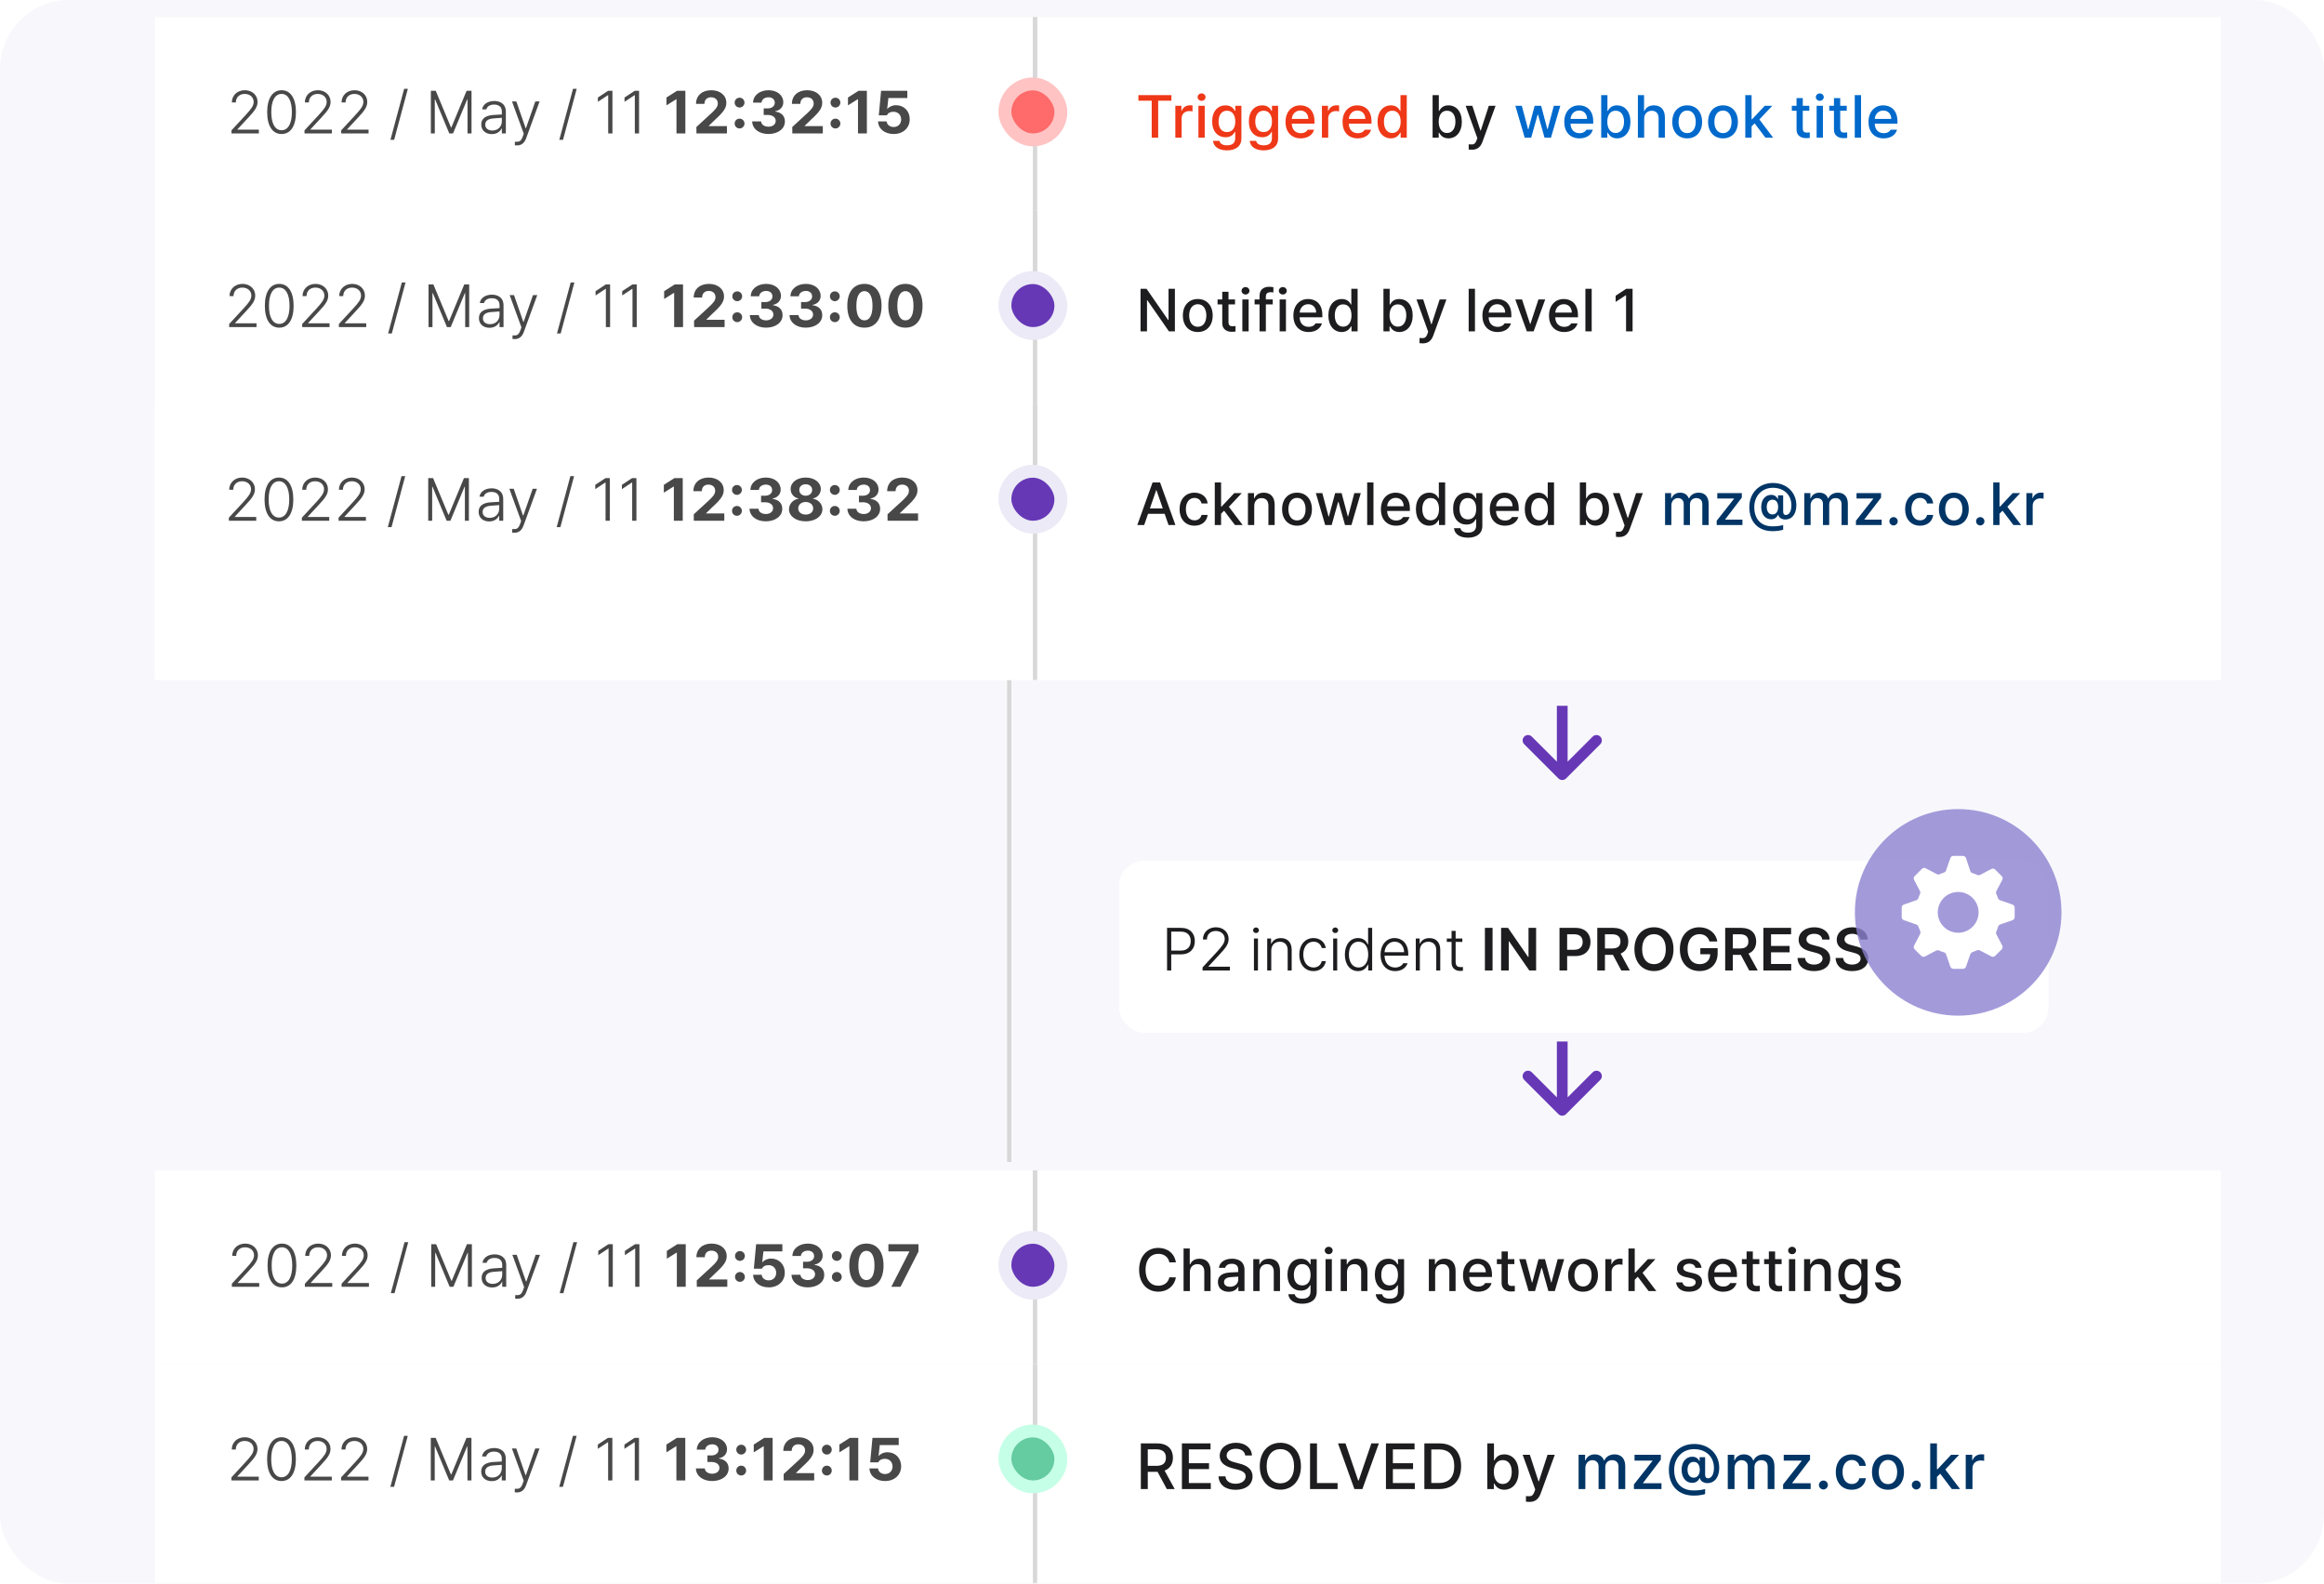 <svg width="540" height="368" viewBox="0 0 540 368" fill="none" xmlns="http://www.w3.org/2000/svg">
<rect width="540" height="368" rx="16" fill="#F8F8FC"/>
<line x1="234.5" y1="270" x2="234.5" y2="154" stroke="#D8D8D8"/>
<mask id="mask0_2815_202131" style="mask-type:alpha" maskUnits="userSpaceOnUse" x="0" y="242" width="540" height="126">
<rect y="242" width="540" height="126" fill="#C4C4C4"/>
</mask>
<g mask="url(#mask0_2815_202131)">
<g filter="url(#filter0_d_2815_202131)">
<rect width="480" height="45" transform="translate(30 268)" fill="white"/>
<path d="M47.874 295H54.232V294.125H49.255V294.057L51.716 291.404C53.425 289.6 53.931 288.766 53.931 287.658C53.931 286.141 52.694 284.965 50.978 284.965C49.242 284.965 47.956 286.141 47.956 287.809H48.886C48.886 286.646 49.7 285.819 50.951 285.826C52.126 285.819 53.015 286.564 53.029 287.658C53.015 288.595 52.489 289.278 51.224 290.666L47.874 294.289V295ZM59.516 295.137C61.621 295.137 62.852 293.264 62.852 290.051C62.852 286.858 61.608 284.965 59.516 284.965C57.417 284.965 56.166 286.858 56.166 290.051C56.166 293.264 57.404 295.137 59.516 295.137ZM57.123 290.051C57.116 287.371 58.012 285.819 59.516 285.826C61.006 285.819 61.901 287.371 61.908 290.051C61.901 292.73 61.013 294.262 59.516 294.262C58.005 294.262 57.116 292.73 57.123 290.051ZM64.841 295H71.198V294.125H66.222V294.057L68.683 291.404C70.391 289.6 70.897 288.766 70.897 287.658C70.897 286.141 69.66 284.965 67.944 284.965C66.208 284.965 64.923 286.141 64.923 287.809H65.852C65.852 286.646 66.666 285.819 67.917 285.826C69.093 285.819 69.981 286.564 69.995 287.658C69.981 288.595 69.455 289.278 68.19 290.666L64.841 294.289V295ZM73.365 295H79.722V294.125H74.746V294.057L77.207 291.404C78.916 289.6 79.421 288.766 79.421 287.658C79.421 286.141 78.184 284.965 76.468 284.965C74.732 284.965 73.447 286.141 73.447 287.809H74.377C74.377 286.646 75.19 285.819 76.441 285.826C77.617 285.819 78.505 286.564 78.519 287.658C78.505 288.595 77.979 289.278 76.715 290.666L73.365 294.289V295ZM88.855 284.637H87.993L84.808 296.49H85.669L88.855 284.637ZM94.2 285.102V295H95.116V287.111H95.198L98.479 295H99.354L102.635 287.111H102.717V295H103.647V285.102H102.499L98.971 293.605H98.876L95.334 285.102H94.2ZM105.909 292.922C105.903 294.351 107.003 295.171 108.357 295.164C109.601 295.171 110.339 294.487 110.64 293.852H110.695V295H111.624V289.982C111.624 287.945 110.052 287.474 108.945 287.467C107.4 287.474 106.272 288.246 106.114 289.422H107.085C107.263 288.745 107.919 288.294 108.89 288.301C110.059 288.294 110.701 288.902 110.695 289.9V290.598C110.339 290.611 109.143 290.693 108.644 290.721C107.126 290.844 105.903 291.411 105.909 292.922ZM106.839 292.963C106.839 292.108 107.468 291.603 108.78 291.514C109.15 291.493 110.325 291.404 110.695 291.37V292.17C110.701 293.353 109.854 294.33 108.493 294.33C107.543 294.33 106.839 293.838 106.839 292.963ZM114.228 297.789C115.24 297.782 115.924 297.249 116.334 296.148L119.465 287.576H118.467L116.293 293.797H116.225L114.064 287.576H113.053L115.787 295.068L115.527 295.793C115.131 296.88 114.652 296.941 114.174 296.941C114.023 296.941 113.811 296.935 113.723 296.928L113.709 297.762C113.832 297.775 114.03 297.782 114.228 297.789ZM128.091 284.637H127.23L124.044 296.49H124.906L128.091 284.637ZM136.389 285.102H135.378L133.012 286.66V287.658L135.35 286.113H135.405V295H136.389V285.102ZM142.576 285.102H141.564L139.199 286.66V287.658L141.537 286.113H141.591V295H142.576V285.102ZM153.335 285.102H151.394L148.946 286.66V288.479L151.216 287.057H151.27V295H153.335V285.102ZM155.912 295H162.994V293.305H158.769V293.25L160.273 291.787C162.31 289.941 162.857 289.019 162.857 287.891C162.857 286.175 161.449 284.965 159.33 284.965C157.245 284.965 155.809 286.202 155.816 288.137H157.771C157.764 287.187 158.373 286.599 159.302 286.605C160.212 286.599 160.875 287.146 160.875 288.027C160.875 288.813 160.376 289.36 159.453 290.242L155.898 293.51L155.912 295ZM165.94 293.852C166.548 293.852 167.075 293.339 167.075 292.703C167.075 292.074 166.548 291.562 165.94 291.568C165.297 291.562 164.778 292.074 164.791 292.703C164.778 293.339 165.297 293.852 165.94 293.852ZM164.791 287.836C164.778 288.472 165.297 288.984 165.94 288.984C166.548 288.984 167.075 288.472 167.075 287.836C167.075 287.207 166.548 286.694 165.94 286.701C165.297 286.694 164.778 287.207 164.791 287.836ZM172.605 295.137C174.833 295.137 176.351 293.708 176.351 291.705C176.351 289.805 174.997 288.444 173.179 288.451C172.311 288.444 171.559 288.8 171.196 289.285H171.114L171.388 286.783H175.79V285.102H169.692L169.159 290.803H171.019C171.313 290.249 171.832 289.969 172.577 289.969C173.616 289.976 174.361 290.707 174.355 291.76C174.361 292.792 173.63 293.517 172.605 293.51C171.743 293.517 171.039 292.983 170.991 292.211H168.995C169.029 293.92 170.54 295.137 172.605 295.137ZM181.689 295.137C183.925 295.137 185.531 293.92 185.517 292.225C185.531 290.987 184.731 290.105 183.275 289.928V289.846C184.383 289.647 185.155 288.861 185.148 287.754C185.155 286.188 183.781 284.965 181.717 284.965C179.686 284.965 178.155 286.147 178.121 287.85H180.09C180.124 287.091 180.842 286.599 181.717 286.605C182.592 286.599 183.173 287.118 183.166 287.877C183.173 288.656 182.489 289.189 181.512 289.189H180.596V290.707H181.512C182.674 290.714 183.391 291.281 183.385 292.088C183.391 292.888 182.687 293.435 181.703 293.441C180.746 293.435 180.028 292.949 179.994 292.211H177.916C177.957 293.94 179.515 295.137 181.689 295.137ZM188.45 293.852C189.058 293.852 189.585 293.339 189.585 292.703C189.585 292.074 189.058 291.562 188.45 291.568C187.807 291.562 187.288 292.074 187.301 292.703C187.288 293.339 187.807 293.852 188.45 293.852ZM187.301 287.836C187.288 288.472 187.807 288.984 188.45 288.984C189.058 288.984 189.585 288.472 189.585 287.836C189.585 287.207 189.058 286.694 188.45 286.701C187.807 286.694 187.288 287.207 187.301 287.836ZM195.32 295.137C197.794 295.137 199.298 293.305 199.298 290.051C199.298 286.817 197.787 284.965 195.32 284.965C192.852 284.965 191.341 286.817 191.341 290.051C191.341 293.291 192.838 295.137 195.32 295.137ZM193.447 290.051C193.447 287.788 194.178 286.653 195.32 286.646C196.461 286.653 197.199 287.788 197.193 290.051C197.199 292.334 196.468 293.441 195.32 293.441C194.171 293.441 193.433 292.334 193.447 290.051ZM201.109 295H203.242L207.412 286.811V285.102H200.426V286.783H205.279V286.852L201.109 295Z" fill="#484848"/>
<line x1="234.5" y1="268" x2="234.5" y2="313" stroke="#D8D8D8"/>
<rect x="227.5" y="283.5" width="13" height="13" rx="6.5" fill="#6638B6" stroke="#EBEAF6" stroke-width="3"/>
<line x1="234.5" y1="268" x2="234.5" y2="282" stroke="#D8D8D8"/>
<path d="M265.711 289.328H267.229C266.894 287.202 265.232 285.965 263.141 285.965C260.577 285.965 258.684 287.886 258.684 291.051C258.684 294.216 260.563 296.137 263.141 296.137C265.321 296.137 266.914 294.77 267.229 292.814L265.711 292.801C265.451 294.065 264.398 294.763 263.154 294.756C261.452 294.763 260.181 293.464 260.174 291.051C260.181 288.651 261.445 287.339 263.154 287.346C264.412 287.339 265.472 288.05 265.711 289.328ZM270.475 291.598C270.475 290.415 271.22 289.738 272.253 289.738C273.237 289.738 273.825 290.367 273.825 291.461V296H275.288V291.283C275.288 289.424 274.269 288.48 272.745 288.48C271.59 288.48 270.892 288.986 270.544 289.793H270.448V286.102H269.012V296H270.475V291.598ZM276.99 293.908C276.983 295.357 278.083 296.164 279.492 296.164C280.722 296.164 281.406 295.542 281.693 294.988H281.747V296H283.169V291.064C283.163 288.911 281.44 288.48 280.257 288.48C278.5 288.48 277.352 289.369 277.222 290.6H278.671C278.822 290.053 279.341 289.656 280.203 289.656C281.194 289.656 281.713 290.142 281.706 290.982L281.713 291.577C281.372 291.591 280.257 291.652 279.765 291.68C278.425 291.775 276.983 292.213 276.99 293.908ZM278.412 293.922C278.412 293.19 279.013 292.828 279.97 292.76C280.319 292.739 281.378 292.664 281.713 292.644L281.72 293.32C281.72 294.202 281.009 294.995 279.82 295.002C278.999 294.995 278.412 294.633 278.412 293.922ZM286.676 291.598C286.676 290.415 287.394 289.738 288.399 289.738C289.383 289.738 289.964 290.381 289.971 291.461V296H291.42V291.283C291.427 289.444 290.415 288.48 288.891 288.48C287.783 288.48 287.052 288.993 286.703 289.793H286.621V288.576H285.213V296H286.676V291.598ZM296.595 298.939C298.509 298.939 299.951 298.071 299.944 296.164V288.576H298.522V289.779H298.427C298.153 289.314 297.647 288.48 296.266 288.48C294.482 288.48 293.149 289.841 293.149 292.213C293.149 294.585 294.503 295.891 296.253 295.891C297.62 295.891 298.153 295.125 298.413 294.646H298.509V296.109C298.502 297.265 297.77 297.771 296.608 297.764C295.644 297.771 294.988 297.429 294.845 296.725H293.354C293.484 298.112 294.722 298.939 296.595 298.939ZM294.64 292.24C294.633 290.818 295.289 289.718 296.581 289.725C297.839 289.718 298.522 290.736 298.522 292.24C298.522 293.771 297.825 294.681 296.581 294.688C295.303 294.681 294.633 293.696 294.64 292.24ZM302.002 296H303.464V288.576H302.002V296ZM301.81 286.566C301.817 287.045 302.234 287.435 302.74 287.428C303.239 287.435 303.656 287.045 303.656 286.566C303.656 286.088 303.239 285.705 302.74 285.705C302.234 285.705 301.817 286.088 301.81 286.566ZM306.985 291.598C306.985 290.415 307.702 289.738 308.707 289.738C309.692 289.738 310.273 290.381 310.28 291.461V296H311.729V291.283C311.736 289.444 310.724 288.48 309.2 288.48C308.092 288.48 307.361 288.993 307.012 289.793H306.93V288.576H305.522V296H306.985V291.598ZM316.903 298.939C318.817 298.939 320.26 298.071 320.253 296.164V288.576H318.831V289.779H318.735C318.462 289.314 317.956 288.48 316.575 288.48C314.791 288.48 313.458 289.841 313.458 292.213C313.458 294.585 314.812 295.891 316.562 295.891C317.929 295.891 318.462 295.125 318.722 294.646H318.817V296.109C318.811 297.265 318.079 297.771 316.917 297.764C315.953 297.771 315.297 297.429 315.153 296.725H313.663C313.793 298.112 315.03 298.939 316.903 298.939ZM314.948 292.24C314.941 290.818 315.598 289.718 316.89 289.725C318.147 289.718 318.831 290.736 318.831 292.24C318.831 293.771 318.134 294.681 316.89 294.688C315.611 294.681 314.941 293.696 314.948 292.24ZM327.471 291.598C327.471 290.415 328.189 289.738 329.194 289.738C330.178 289.738 330.759 290.381 330.766 291.461V296H332.215V291.283C332.222 289.444 331.21 288.48 329.686 288.48C328.579 288.48 327.847 288.993 327.499 289.793H327.416V288.576H326.008V296H327.471V291.598ZM337.472 296.15C339.106 296.15 340.247 295.344 340.575 294.141H339.099C338.853 294.592 338.313 294.947 337.486 294.947C336.269 294.947 335.435 294.147 335.394 292.732H340.671V292.213C340.671 289.526 339.065 288.48 337.376 288.48C335.305 288.48 333.938 290.053 333.945 292.336C333.938 294.64 335.284 296.15 337.472 296.15ZM335.401 291.639C335.462 290.593 336.221 289.677 337.39 289.684C338.504 289.677 339.236 290.511 339.236 291.639H335.401ZM345.873 288.576H344.355V286.799H342.906V288.576H341.812V289.738H342.906V294.113C342.893 295.467 343.925 296.096 345.066 296.096C345.47 296.096 345.784 296.068 345.982 296.041V294.77C345.777 294.79 345.456 294.811 345.244 294.811C344.772 294.804 344.362 294.653 344.355 293.812V289.738H345.873V288.576ZM349.174 296H350.678L352.169 290.654H352.278L353.782 296H355.272L357.446 288.576H355.942L354.506 293.99H354.424L352.989 288.576H351.485L350.036 294.018H349.954L348.505 288.576H347.001L349.174 296ZM361.841 296.15C363.933 296.15 365.3 294.619 365.3 292.322C365.3 290.012 363.933 288.48 361.841 288.48C359.736 288.48 358.362 290.012 358.369 292.322C358.362 294.619 359.736 296.15 361.841 296.15ZM359.831 292.322C359.831 290.9 360.481 289.69 361.841 289.684C363.181 289.69 363.824 290.9 363.824 292.322C363.824 293.737 363.181 294.934 361.841 294.934C360.481 294.934 359.831 293.737 359.831 292.322ZM367.016 296H368.479V291.475C368.479 290.504 369.231 289.8 370.242 289.807C370.543 289.8 370.885 289.861 371.008 289.889V288.494C370.857 288.48 370.57 288.46 370.393 288.467C369.524 288.46 368.779 288.959 368.506 289.752H368.424V288.576H367.016V296ZM372.382 296H373.845V293.361L374.549 292.664L377.071 296H378.862L375.656 291.762L378.657 288.576H376.907L373.968 291.707H373.845V286.102H372.382V296ZM387.953 290.6H389.362C389.218 289.321 388.186 288.48 386.531 288.48C384.809 288.48 383.66 289.39 383.66 290.709C383.66 291.734 384.358 292.452 385.698 292.746L386.86 292.992C387.646 293.177 388.001 293.484 388.008 293.963C388.001 294.585 387.393 294.981 386.449 294.975C385.568 294.981 385.062 294.646 384.932 293.977H383.442C383.626 295.357 384.679 296.15 386.463 296.15C388.357 296.15 389.491 295.193 389.498 293.854C389.491 292.801 388.828 292.151 387.461 291.844L386.285 291.57C385.465 291.379 385.116 291.064 385.123 290.627C385.116 290.06 385.711 289.629 386.545 289.629C387.352 289.629 387.817 290.012 387.953 290.6ZM394.399 296.15C396.033 296.15 397.175 295.344 397.503 294.141H396.026C395.78 294.592 395.24 294.947 394.413 294.947C393.196 294.947 392.362 294.147 392.321 292.732H397.599V292.213C397.599 289.526 395.992 288.48 394.304 288.48C392.232 288.48 390.865 290.053 390.872 292.336C390.865 294.64 392.212 296.15 394.399 296.15ZM392.328 291.639C392.39 290.593 393.148 289.677 394.317 289.684C395.432 289.677 396.163 290.511 396.163 291.639H392.328ZM402.8 288.576H401.283V286.799H399.834V288.576H398.74V289.738H399.834V294.113C399.82 295.467 400.852 296.096 401.994 296.096C402.397 296.096 402.712 296.068 402.91 296.041V294.77C402.705 294.79 402.383 294.811 402.172 294.811C401.7 294.804 401.29 294.653 401.283 293.812V289.738H402.8V288.576ZM407.975 288.576H406.457V286.799H405.008V288.576H403.914V289.738H405.008V294.113C404.995 295.467 406.027 296.096 407.168 296.096C407.572 296.096 407.886 296.068 408.084 296.041V294.77C407.879 294.79 407.558 294.811 407.346 294.811C406.874 294.804 406.464 294.653 406.457 293.812V289.738H407.975V288.576ZM409.677 296H411.14V288.576H409.677V296ZM409.485 286.566C409.492 287.045 409.909 287.435 410.415 287.428C410.914 287.435 411.331 287.045 411.331 286.566C411.331 286.088 410.914 285.705 410.415 285.705C409.909 285.705 409.492 286.088 409.485 286.566ZM414.66 291.598C414.66 290.415 415.378 289.738 416.383 289.738C417.367 289.738 417.948 290.381 417.955 291.461V296H419.404V291.283C419.411 289.444 418.399 288.48 416.875 288.48C415.767 288.48 415.036 288.993 414.687 289.793H414.605V288.576H413.197V296H414.66V291.598ZM424.579 298.939C426.493 298.939 427.935 298.071 427.928 296.164V288.576H426.506V289.779H426.411C426.137 289.314 425.631 288.48 424.251 288.48C422.466 288.48 421.133 289.841 421.133 292.213C421.133 294.585 422.487 295.891 424.237 295.891C425.604 295.891 426.137 295.125 426.397 294.646H426.493V296.109C426.486 297.265 425.754 297.771 424.592 297.764C423.628 297.771 422.972 297.429 422.829 296.725H421.338C421.468 298.112 422.706 298.939 424.579 298.939ZM422.624 292.24C422.617 290.818 423.273 289.718 424.565 289.725C425.823 289.718 426.506 290.736 426.506 292.24C426.506 293.771 425.809 294.681 424.565 294.688C423.287 294.681 422.617 293.696 422.624 292.24ZM434.156 290.6H435.564C435.42 289.321 434.388 288.48 432.734 288.48C431.011 288.48 429.863 289.39 429.863 290.709C429.863 291.734 430.56 292.452 431.9 292.746L433.062 292.992C433.848 293.177 434.203 293.484 434.21 293.963C434.203 294.585 433.595 294.981 432.652 294.975C431.77 294.981 431.264 294.646 431.134 293.977H429.644C429.828 295.357 430.881 296.15 432.665 296.15C434.559 296.15 435.694 295.193 435.7 293.854C435.694 292.801 435.031 292.151 433.663 291.844L432.488 291.57C431.667 291.379 431.319 291.064 431.325 290.627C431.319 290.06 431.913 289.629 432.747 289.629C433.554 289.629 434.019 290.012 434.156 290.6Z" fill="#1D1D1F"/>
<rect width="480" height="60" transform="translate(30 313)" fill="white"/>
<path d="M47.771 340H54.128V339.125H49.152V339.057L51.613 336.404C53.322 334.6 53.828 333.766 53.828 332.658C53.828 331.141 52.59 329.965 50.874 329.965C49.138 329.965 47.853 331.141 47.853 332.809H48.783C48.783 331.646 49.596 330.819 50.847 330.826C52.023 330.819 52.912 331.564 52.925 332.658C52.912 333.595 52.385 334.278 51.12 335.666L47.771 339.289V340ZM59.412 340.137C61.518 340.137 62.748 338.264 62.748 335.051C62.748 331.858 61.504 329.965 59.412 329.965C57.314 329.965 56.063 331.858 56.063 335.051C56.063 338.264 57.3 340.137 59.412 340.137ZM57.02 335.051C57.013 332.371 57.908 330.819 59.412 330.826C60.903 330.819 61.798 332.371 61.805 335.051C61.798 337.73 60.909 339.262 59.412 339.262C57.901 339.262 57.013 337.73 57.02 335.051ZM64.737 340H71.095V339.125H66.118V339.057L68.579 336.404C70.288 334.6 70.794 333.766 70.794 332.658C70.794 331.141 69.556 329.965 67.841 329.965C66.104 329.965 64.819 331.141 64.819 332.809H65.749C65.749 331.646 66.562 330.819 67.813 330.826C68.989 330.819 69.878 331.564 69.891 332.658C69.878 333.595 69.351 334.278 68.087 335.666L64.737 339.289V340ZM73.261 340H79.619V339.125H74.642V339.057L77.103 336.404C78.812 334.6 79.318 333.766 79.318 332.658C79.318 331.141 78.081 329.965 76.365 329.965C74.629 329.965 73.343 331.141 73.343 332.809H74.273C74.273 331.646 75.087 330.819 76.338 330.826C77.513 330.819 78.402 331.564 78.416 332.658C78.402 333.595 77.876 334.278 76.611 335.666L73.261 339.289V340ZM88.751 329.637H87.89L84.704 341.49H85.566L88.751 329.637ZM94.096 330.102V340H95.012V332.111H95.094L98.376 340H99.251L102.532 332.111H102.614V340H103.543V330.102H102.395L98.868 338.605H98.772L95.231 330.102H94.096ZM105.806 337.922C105.799 339.351 106.9 340.171 108.253 340.164C109.497 340.171 110.236 339.487 110.536 338.852H110.591V340H111.521V334.982C111.521 332.945 109.948 332.474 108.841 332.467C107.296 332.474 106.168 333.246 106.011 334.422H106.982C107.159 333.745 107.816 333.294 108.786 333.301C109.955 333.294 110.598 333.902 110.591 334.9V335.598C110.236 335.611 109.039 335.693 108.54 335.721C107.023 335.844 105.799 336.411 105.806 337.922ZM106.736 337.963C106.736 337.108 107.364 336.603 108.677 336.514C109.046 336.493 110.222 336.404 110.591 336.37V337.17C110.598 338.353 109.75 339.33 108.39 339.33C107.44 339.33 106.736 338.838 106.736 337.963ZM114.125 342.789C115.137 342.782 115.82 342.249 116.23 341.148L119.361 332.576H118.363L116.189 338.797H116.121L113.961 332.576H112.949L115.684 340.068L115.424 340.793C115.027 341.88 114.549 341.941 114.07 341.941C113.92 341.941 113.708 341.935 113.619 341.928L113.605 342.762C113.728 342.775 113.927 342.782 114.125 342.789ZM127.988 329.637H127.126L123.941 341.49H124.802L127.988 329.637ZM136.286 330.102H135.274L132.909 331.66V332.658L135.247 331.113H135.302V340H136.286V330.102ZM142.472 330.102H141.46L139.095 331.66V332.658L141.433 331.113H141.488V340H142.472V330.102ZM153.231 330.102H151.29L148.843 331.66V333.479L151.112 332.057H151.167V340H153.231V330.102ZM159.472 340.137C161.708 340.137 163.314 338.92 163.3 337.225C163.314 335.987 162.514 335.105 161.058 334.928V334.846C162.166 334.647 162.938 333.861 162.931 332.754C162.938 331.188 161.564 329.965 159.5 329.965C157.469 329.965 155.938 331.147 155.904 332.85H157.873C157.907 332.091 158.625 331.599 159.5 331.605C160.375 331.599 160.956 332.118 160.949 332.877C160.956 333.656 160.272 334.189 159.295 334.189H158.379V335.707H159.295C160.457 335.714 161.174 336.281 161.168 337.088C161.174 337.888 160.47 338.435 159.486 338.441C158.529 338.435 157.811 337.949 157.777 337.211H155.699C155.74 338.94 157.299 340.137 159.472 340.137ZM166.233 338.852C166.841 338.852 167.368 338.339 167.368 337.703C167.368 337.074 166.841 336.562 166.233 336.568C165.59 336.562 165.071 337.074 165.084 337.703C165.071 338.339 165.59 338.852 166.233 338.852ZM165.084 332.836C165.071 333.472 165.59 333.984 166.233 333.984C166.841 333.984 167.368 333.472 167.368 332.836C167.368 332.207 166.841 331.694 166.233 331.701C165.59 331.694 165.071 332.207 165.084 332.836ZM173.526 330.102H171.585L169.138 331.66V333.479L171.407 332.057H171.462V340H173.526V330.102ZM176.103 340H183.185V338.305H178.961V338.25L180.465 336.787C182.502 334.941 183.049 334.019 183.049 332.891C183.049 331.175 181.64 329.965 179.521 329.965C177.436 329.965 176.001 331.202 176.008 333.137H177.963C177.956 332.187 178.564 331.599 179.494 331.605C180.403 331.599 181.066 332.146 181.066 333.027C181.066 333.813 180.567 334.36 179.644 335.242L176.09 338.51L176.103 340ZM186.131 338.852C186.74 338.852 187.266 338.339 187.266 337.703C187.266 337.074 186.74 336.562 186.131 336.568C185.489 336.562 184.969 337.074 184.983 337.703C184.969 338.339 185.489 338.852 186.131 338.852ZM184.983 332.836C184.969 333.472 185.489 333.984 186.131 333.984C186.74 333.984 187.266 333.472 187.266 332.836C187.266 332.207 186.74 331.694 186.131 331.701C185.489 331.694 184.969 332.207 184.983 332.836ZM193.425 330.102H191.484L189.036 331.66V333.479L191.306 332.057H191.361V340H193.425V330.102ZM199.639 340.137C201.867 340.137 203.385 338.708 203.385 336.705C203.385 334.805 202.031 333.444 200.213 333.451C199.345 333.444 198.593 333.8 198.23 334.285H198.148L198.422 331.783H202.824V330.102H196.727L196.193 335.803H198.053C198.347 335.249 198.866 334.969 199.611 334.969C200.65 334.976 201.396 335.707 201.389 336.76C201.396 337.792 200.664 338.517 199.639 338.51C198.777 338.517 198.073 337.983 198.025 337.211H196.029C196.063 338.92 197.574 340.137 199.639 340.137Z" fill="#484848"/>
<line x1="234.5" y1="313" x2="234.5" y2="373" stroke="#D8D8D8"/>
<rect x="227.5" y="328.5" width="13" height="13" rx="6.5" fill="#65CBA0" stroke="#C6FFE7" stroke-width="3"/>
<line x1="234.5" y1="313" x2="234.5" y2="327" stroke="#D8D8D8"/>
<path d="M259.084 342H260.695V338.001H262.863H262.966L265.119 342H266.95L264.606 337.715C265.896 337.225 266.54 336.148 266.54 334.72C266.54 332.764 265.332 331.395 262.863 331.395H259.084V342ZM260.695 336.609V332.771H262.702C264.262 332.779 264.914 333.526 264.914 334.72C264.914 335.914 264.262 336.602 262.702 336.609H260.695ZM268.627 342H275.336V340.608H270.238V337.371H274.926V335.994H270.238V332.786H275.278V331.395H268.627V342ZM283.327 334.192H284.894C284.843 332.479 283.341 331.248 281.188 331.248C279.042 331.248 277.416 332.464 277.409 334.295C277.416 335.774 278.471 336.639 280.177 337.107L281.437 337.444C282.558 337.745 283.436 338.118 283.444 339.041C283.436 340.081 282.455 340.762 281.1 340.77C279.862 340.762 278.837 340.213 278.742 339.056H277.13C277.233 340.989 278.727 342.176 281.1 342.176C283.605 342.176 285.033 340.865 285.04 339.07C285.033 337.151 283.334 336.412 281.979 336.082L280.954 335.804C280.111 335.606 279.02 335.21 279.02 334.207C279.027 333.306 279.848 332.64 281.144 332.64C282.36 332.64 283.224 333.204 283.327 334.192ZM296.283 336.697C296.283 333.306 294.247 331.248 291.507 331.248C288.746 331.248 286.717 333.306 286.717 336.697C286.717 340.081 288.746 342.146 291.507 342.146C294.247 342.146 296.283 340.088 296.283 336.697ZM288.314 336.697C288.321 334.119 289.676 332.72 291.507 332.728C293.324 332.72 294.679 334.119 294.686 336.697C294.679 339.275 293.324 340.674 291.507 340.667C289.676 340.674 288.321 339.275 288.314 336.697ZM298.399 342H304.801V340.608H300.011V331.395H298.399V342ZM306.639 331.395H304.896L308.704 342H310.564L314.388 331.395H312.645L309.7 340.022H309.583L306.639 331.395ZM316.035 342H322.744V340.608H317.647V337.371H322.334V335.994H317.647V332.786H322.686V331.395H316.035V342ZM328.406 342C331.636 342 333.496 339.993 333.503 336.683C333.496 333.379 331.636 331.395 328.508 331.395H324.963V342H328.406ZM326.575 340.594V332.801H328.406C330.72 332.801 331.907 334.185 331.907 336.683C331.907 339.188 330.72 340.586 328.318 340.594H326.575ZM339.582 342H341.105V340.755H341.222C341.515 341.275 342.079 342.154 343.522 342.161C345.449 342.154 346.855 340.608 346.862 338.045C346.855 335.452 345.434 333.943 343.508 333.943C342.035 333.943 341.508 334.837 341.222 335.335H341.135V331.395H339.582V342ZM341.105 338.016C341.105 336.36 341.83 335.269 343.171 335.276C344.57 335.269 345.265 336.448 345.265 338.016C345.265 339.612 344.548 340.821 343.171 340.828C341.852 340.821 341.105 339.686 341.105 338.016ZM349.403 344.988C350.714 344.981 351.52 344.314 351.981 343.055L355.263 334.046H353.578L351.571 340.213H351.483L349.477 334.046H347.807L350.722 342.103L350.531 342.63C350.158 343.633 349.755 343.663 349.271 343.67C349.052 343.663 348.744 343.655 348.568 343.641V344.944C348.766 344.974 349.081 344.981 349.403 344.988Z" fill="#1D1D1F"/>
<path d="M360.799 342H362.367V337.093C362.367 336.023 363.114 335.291 363.993 335.291C364.85 335.291 365.443 335.855 365.443 336.727V342H366.996V336.932C366.996 335.979 367.574 335.291 368.578 335.291C369.398 335.291 370.072 335.738 370.072 336.814V342H371.639V336.668C371.632 334.844 370.614 333.943 369.178 333.943C368.028 333.943 367.164 334.493 366.79 335.35H366.703C366.366 334.463 365.626 333.943 364.564 333.943C363.517 333.943 362.733 334.463 362.396 335.35H362.308V334.046H360.799V342ZM373.653 342H380.054V340.652H375.777V340.579L379.908 335.174V334.046H373.799V335.394H377.96V335.467L373.653 340.931V342ZM387.21 340.564C388.272 340.564 388.741 339.839 388.924 339.466H388.997C389.107 340.14 389.817 340.623 390.769 340.623C392.329 340.63 393.479 339.327 393.479 337.078C393.487 333.899 391.106 331.526 387.635 331.526C384.2 331.526 381.768 334.053 381.775 337.518C381.775 341.209 383.95 343.523 387.576 343.523C388.543 343.523 389.429 343.392 390.198 343.172V342C389.341 342.234 388.609 342.315 387.576 342.322C384.58 342.344 383.006 340.425 383.006 337.518C383.013 334.844 384.815 332.735 387.635 332.728C390.367 332.728 392.263 334.471 392.249 337.122C392.242 338.543 391.7 339.502 390.872 339.495C390.432 339.502 390.22 339.239 390.198 338.704V334.603H388.924V335.481H388.85C388.667 335.115 388.221 334.485 387.21 334.485C385.833 334.485 384.742 335.591 384.734 337.518C384.742 339.437 385.796 340.564 387.21 340.564ZM386.111 337.503C386.104 336.47 386.609 335.694 387.532 335.687C388.47 335.694 388.946 336.412 388.953 337.503C388.946 338.624 388.462 339.356 387.532 339.363C386.617 339.356 386.104 338.565 386.111 337.503ZM395.464 342H397.031V337.093C397.031 336.023 397.778 335.291 398.657 335.291C399.514 335.291 400.107 335.855 400.107 336.727V342H401.66V336.932C401.66 335.979 402.239 335.291 403.242 335.291C404.062 335.291 404.736 335.738 404.736 336.814V342H406.304V336.668C406.296 334.844 405.278 333.943 403.843 333.943C402.693 333.943 401.829 334.493 401.455 335.35H401.367C401.03 334.463 400.291 333.943 399.229 333.943C398.181 333.943 397.397 334.463 397.061 335.35H396.973V334.046H395.464V342ZM408.318 342H414.719V340.652H410.442V340.579L414.572 335.174V334.046H408.464V335.394H412.624V335.467L408.318 340.931V342ZM417.685 342.103C418.249 342.095 418.718 341.634 418.725 341.062C418.718 340.491 418.249 340.022 417.685 340.022C417.114 340.022 416.638 340.491 416.645 341.062C416.638 341.634 417.114 342.095 417.685 342.103ZM424.284 342.161C426.159 342.161 427.382 341.026 427.55 339.48H426.027C425.829 340.337 425.17 340.835 424.284 340.828C422.973 340.835 422.13 339.759 422.13 338.016C422.13 336.324 422.995 335.254 424.284 335.247C425.273 335.254 425.866 335.877 426.027 336.624H427.55C427.382 335.013 426.071 333.943 424.254 333.943C422.013 333.943 420.556 335.635 420.563 338.06C420.556 340.455 421.962 342.161 424.284 342.161ZM432.699 342.161C434.94 342.161 436.405 340.521 436.405 338.06C436.405 335.584 434.94 333.943 432.699 333.943C430.443 333.943 428.971 335.584 428.978 338.06C428.971 340.521 430.443 342.161 432.699 342.161ZM430.546 338.06C430.546 336.536 431.242 335.24 432.699 335.232C434.135 335.24 434.823 336.536 434.823 338.06C434.823 339.576 434.135 340.857 432.699 340.857C431.242 340.857 430.546 339.576 430.546 338.06ZM439.269 342.103C439.833 342.095 440.301 341.634 440.309 341.062C440.301 340.491 439.833 340.022 439.269 340.022C438.697 340.022 438.221 340.491 438.229 341.062C438.221 341.634 438.697 342.095 439.269 342.103ZM442.498 342H444.066V339.173L444.82 338.426L447.523 342H449.442L446.007 337.459L449.222 334.046H447.347L444.197 337.4H444.066V331.395H442.498V342ZM450.752 342H452.32V337.151C452.32 336.111 453.125 335.357 454.209 335.364C454.532 335.357 454.898 335.423 455.03 335.452V333.958C454.869 333.943 454.561 333.921 454.371 333.929C453.44 333.921 452.642 334.456 452.349 335.306H452.261V334.046H450.752V342Z" fill="#003566"/>
</g>
</g>
<g filter="url(#filter1_d_2815_202131)">
<rect x="248" y="192" width="216" height="40" rx="6" fill="white"/>
<path d="M259.176 217.5H260.146V213.754H262.43C264.549 213.754 265.636 212.414 265.629 210.678C265.636 208.935 264.549 207.602 262.416 207.602H259.176V217.5ZM260.146 212.879V208.477H262.375C263.934 208.47 264.672 209.399 264.672 210.678C264.672 211.942 263.934 212.886 262.389 212.879H260.146ZM267.423 217.5H273.781V216.625H268.804V216.557L271.265 213.904C272.974 212.1 273.48 211.266 273.48 210.158C273.48 208.641 272.243 207.465 270.527 207.465C268.79 207.465 267.505 208.641 267.505 210.309H268.435C268.435 209.146 269.248 208.319 270.499 208.326C271.675 208.319 272.564 209.064 272.578 210.158C272.564 211.095 272.037 211.778 270.773 213.166L267.423 216.789V217.5ZM279.365 217.5H280.295V210.076H279.365V217.5ZM279.16 208.162C279.16 208.524 279.468 208.812 279.844 208.805C280.213 208.812 280.521 208.524 280.527 208.162C280.521 207.8 280.213 207.513 279.844 207.506C279.468 207.513 279.16 207.8 279.16 208.162ZM283.388 212.893C283.381 211.607 284.215 210.821 285.371 210.828C286.492 210.821 287.203 211.573 287.203 212.77V217.5H288.132V212.701C288.132 210.931 287.121 209.98 285.617 209.98C284.523 209.98 283.785 210.479 283.429 211.252H283.347V210.076H282.445V217.5H283.388V212.893ZM293.208 217.65C294.773 217.657 295.867 216.666 296.065 215.326H295.122C294.924 216.242 294.172 216.81 293.208 216.816C291.772 216.81 290.829 215.579 290.829 213.795C290.829 212.018 291.8 210.808 293.208 210.814C294.247 210.808 294.937 211.484 295.122 212.291H296.052C295.86 210.91 294.698 209.974 293.194 209.967C291.225 209.974 289.892 211.58 289.899 213.822C289.892 216.037 291.191 217.657 293.208 217.65ZM297.778 217.5H298.707V210.076H297.778V217.5ZM297.572 208.162C297.572 208.524 297.88 208.812 298.256 208.805C298.625 208.812 298.933 208.524 298.94 208.162C298.933 207.8 298.625 207.513 298.256 207.506C297.88 207.513 297.572 207.8 297.572 208.162ZM303.55 217.65C304.911 217.657 305.519 216.803 305.82 216.16H305.916V217.5H306.832V207.602H305.888V211.457H305.82C305.526 210.821 304.938 209.974 303.564 209.967C301.739 209.974 300.481 211.505 300.488 213.809C300.481 216.119 301.732 217.657 303.55 217.65ZM301.431 213.795C301.424 212.106 302.21 210.814 303.673 210.814C305.109 210.814 305.916 212.038 305.916 213.795C305.916 215.552 305.095 216.81 303.673 216.816C302.224 216.81 301.424 215.49 301.431 213.795ZM312.181 217.65C313.678 217.657 314.73 216.844 315.065 215.818H314.067C313.801 216.29 313.199 216.816 312.181 216.816C310.704 216.816 309.747 215.75 309.706 214.068H315.216V213.631C315.209 211.108 313.657 209.974 312.044 209.967C310.109 209.974 308.769 211.58 308.776 213.836C308.769 216.092 310.082 217.657 312.181 217.65ZM309.713 213.262C309.795 211.929 310.718 210.808 312.057 210.814C313.356 210.808 314.259 211.874 314.259 213.262H309.713ZM317.912 212.893C317.906 211.607 318.739 210.821 319.895 210.828C321.016 210.821 321.727 211.573 321.727 212.77V217.5H322.656V212.701C322.656 210.931 321.645 209.98 320.141 209.98C319.047 209.98 318.309 210.479 317.953 211.252H317.871V210.076H316.969V217.5H317.912V212.893ZM327.787 210.076H326.228V208.299H325.285V210.076H324.177V210.869H325.285V215.75C325.285 216.98 326.262 217.609 327.226 217.609C327.541 217.609 327.773 217.582 327.923 217.568V216.693L327.308 216.721C326.748 216.714 326.221 216.454 326.228 215.518V210.869H327.787V210.076ZM334.807 207.602H333.03V217.5H334.807V207.602ZM344.927 207.602H343.164V214.369H343.068L338.406 207.602H336.793V217.5H338.57V210.732H338.652L343.341 217.5H344.927V207.602ZM350.362 217.5H352.139V214.15H354.053C356.336 214.15 357.56 212.776 357.567 210.883C357.56 208.982 356.35 207.602 354.08 207.602H350.362V217.5ZM352.139 212.688V209.092H353.807C355.147 209.092 355.748 209.823 355.748 210.883C355.748 211.929 355.147 212.681 353.807 212.688H352.139ZM359.142 217.5H360.92V213.877H362.779L364.72 217.5H366.703L364.563 213.576C365.725 213.104 366.341 212.106 366.347 210.76C366.341 208.873 365.131 207.602 362.861 207.602H359.142V217.5ZM360.92 212.387V209.092H362.588C363.927 209.092 364.529 209.707 364.529 210.76C364.529 211.819 363.927 212.394 362.588 212.387H360.92ZM376.851 212.551C376.858 209.352 374.902 207.465 372.312 207.465C369.707 207.465 367.766 209.352 367.773 212.551C367.766 215.743 369.707 217.637 372.312 217.637C374.902 217.637 376.858 215.75 376.851 212.551ZM369.564 212.551C369.557 210.288 370.698 209.064 372.312 209.064C373.932 209.064 375.067 210.288 375.06 212.551C375.067 214.813 373.932 216.037 372.312 216.037C370.698 216.037 369.557 214.813 369.564 212.551ZM385.207 210.76H387.026C386.725 208.818 385.037 207.465 382.856 207.465C380.265 207.465 378.324 209.372 378.331 212.551C378.324 215.688 380.176 217.637 382.911 217.637C385.358 217.637 387.108 216.058 387.108 213.508V212.318H383.088V213.727H385.385C385.358 215.135 384.408 216.037 382.911 216.037C381.256 216.037 380.115 214.786 380.122 212.537C380.115 210.309 381.277 209.064 382.87 209.064C384.073 209.064 384.886 209.707 385.207 210.76ZM388.861 217.5H390.639V213.877H392.498L394.439 217.5H396.422L394.282 213.576C395.444 213.104 396.059 212.106 396.066 210.76C396.059 208.873 394.849 207.602 392.58 207.602H388.861V217.5ZM390.639 212.387V209.092H392.306C393.646 209.092 394.248 209.707 394.248 210.76C394.248 211.819 393.646 212.394 392.306 212.387H390.639ZM397.738 217.5H404.204V215.996H399.515V213.289H403.835V211.799H399.515V209.092H404.177V207.602H397.738V217.5ZM411.413 210.322H413.122C413.094 208.647 411.666 207.465 409.567 207.465C407.482 207.465 405.93 208.627 405.93 210.377C405.93 211.799 406.942 212.619 408.569 213.043L409.69 213.33C410.763 213.604 411.474 213.932 411.481 214.711C411.474 215.559 410.668 216.126 409.499 216.133C408.371 216.126 407.503 215.62 407.42 214.588H405.67C405.746 216.543 407.209 217.65 409.512 217.65C411.884 217.65 413.258 216.461 413.258 214.725C413.258 213.002 411.836 212.223 410.36 211.881L409.43 211.635C408.61 211.443 407.728 211.102 407.735 210.268C407.742 209.522 408.412 208.976 409.54 208.982C410.606 208.976 411.324 209.468 411.413 210.322ZM420.262 210.322H421.971C421.943 208.647 420.515 207.465 418.416 207.465C416.331 207.465 414.779 208.627 414.779 210.377C414.779 211.799 415.791 212.619 417.418 213.043L418.539 213.33C419.612 213.604 420.323 213.932 420.33 214.711C420.323 215.559 419.517 216.126 418.348 216.133C417.22 216.126 416.351 215.62 416.269 214.588H414.519C414.595 216.543 416.058 217.65 418.361 217.65C420.733 217.65 422.107 216.461 422.107 214.725C422.107 213.002 420.685 212.223 419.209 211.881L418.279 211.635C417.459 211.443 416.577 211.102 416.584 210.268C416.591 209.522 417.261 208.976 418.389 208.982C419.455 208.976 420.173 209.468 420.262 210.322Z" fill="#1D1D1F"/>
</g>
<circle opacity="0.8" cx="455" cy="212" r="24" fill="#8C81D1"/>
<path fill-rule="evenodd" clip-rule="evenodd" d="M463.883 207.047C463.765 207.271 463.772 207.538 463.882 207.766C464.022 208.056 464.141 208.354 464.239 208.66C464.316 208.9 464.493 209.096 464.731 209.179L467.62 210.184C467.922 210.289 468.124 210.573 468.124 210.893V213.107C468.124 213.427 467.922 213.711 467.62 213.816L464.762 214.81C464.507 214.899 464.324 215.117 464.255 215.378C464.162 215.728 464.037 216.069 463.882 216.396C463.773 216.626 463.766 216.894 463.883 217.119L465.243 219.715C465.395 220.005 465.341 220.361 465.109 220.593L463.592 222.11C463.36 222.342 463.004 222.396 462.714 222.244L460.01 220.828C459.847 220.742 459.657 220.717 459.483 220.775C459.263 220.848 459.059 220.936 458.854 221.023C458.686 221.096 458.517 221.168 458.339 221.232C458.102 221.318 457.902 221.496 457.819 221.734L456.815 224.621C456.71 224.923 456.426 225.125 456.106 225.125H453.892C453.572 225.125 453.288 224.923 453.183 224.621L452.189 221.763C452.1 221.508 451.882 221.325 451.622 221.256C451.271 221.163 450.93 221.038 450.603 220.883C450.373 220.774 450.105 220.766 449.88 220.884L447.284 222.244C446.994 222.396 446.638 222.342 446.406 222.11L444.889 220.593C444.657 220.361 444.603 220.005 444.755 219.715L446.171 217.011C446.257 216.848 446.282 216.658 446.224 216.484C446.151 216.264 446.063 216.06 445.976 215.855C445.903 215.687 445.831 215.518 445.767 215.34C445.681 215.103 445.503 214.903 445.265 214.82L442.378 213.816C442.076 213.711 441.874 213.427 441.874 213.107V210.893C441.874 210.573 442.076 210.289 442.378 210.184L445.267 209.179C445.505 209.096 445.682 208.9 445.759 208.66C445.857 208.354 445.976 208.056 446.116 207.766C446.227 207.538 446.233 207.271 446.115 207.047L444.755 204.449C444.603 204.159 444.657 203.803 444.889 203.571L446.57 201.89C446.802 201.658 447.158 201.604 447.448 201.756L450.046 203.116C450.27 203.234 450.537 203.227 450.765 203.117C451.055 202.977 451.353 202.858 451.659 202.76C451.899 202.683 452.096 202.506 452.178 202.268L453.183 199.379C453.288 199.077 453.572 198.875 453.892 198.875H456.099C456.422 198.875 456.709 199.082 456.811 199.388L457.812 202.394C457.899 202.652 458.119 202.84 458.383 202.91C458.731 203.002 459.07 203.127 459.395 203.281C459.625 203.39 459.893 203.398 460.118 203.28L462.714 201.92C463.004 201.768 463.36 201.822 463.592 202.054L465.109 203.571C465.341 203.803 465.395 204.159 465.243 204.449L463.883 207.047ZM454.998 216.74C457.616 216.74 459.738 214.618 459.738 212C459.738 209.382 457.616 207.26 454.998 207.26C452.38 207.26 450.258 209.382 450.258 212C450.258 214.618 452.38 216.74 454.998 216.74Z" fill="white"/>
<path d="M362.116 258.884C362.604 259.372 363.396 259.372 363.884 258.884L371.839 250.929C372.327 250.441 372.327 249.649 371.839 249.161C371.351 248.673 370.559 248.673 370.071 249.161L363 256.232L355.929 249.161C355.441 248.673 354.649 248.673 354.161 249.161C353.673 249.649 353.673 250.441 354.161 250.929L362.116 258.884ZM361.75 242L361.75 258L364.25 258L364.25 242L361.75 242Z" fill="#6638B6"/>
<path d="M362.116 180.884C362.604 181.372 363.396 181.372 363.884 180.884L371.839 172.929C372.327 172.441 372.327 171.649 371.839 171.161C371.351 170.673 370.559 170.673 370.071 171.161L363 178.232L355.929 171.161C355.441 170.673 354.649 170.673 354.161 171.161C353.673 171.649 353.673 172.441 354.161 172.929L362.116 180.884ZM361.75 164L361.75 180L364.25 180L364.25 164L361.75 164Z" fill="#6638B6"/>
<mask id="mask1_2815_202131" style="mask-type:alpha" maskUnits="userSpaceOnUse" x="0" y="0" width="540" height="176">
<rect width="540" height="176" fill="#C4C4C4"/>
</mask>
<g mask="url(#mask1_2815_202131)">
<g filter="url(#filter2_d_2815_202131)">
<rect width="480" height="154" transform="translate(30)" fill="white"/>
<path d="M47.788 27H54.146V26.125H49.169V26.057L51.63 23.404C53.339 21.6 53.845 20.766 53.845 19.658C53.845 18.141 52.608 16.965 50.892 16.965C49.156 16.965 47.87 18.141 47.87 19.809H48.8C48.8 18.646 49.614 17.819 50.865 17.826C52.041 17.819 52.929 18.564 52.943 19.658C52.929 20.595 52.403 21.278 51.138 22.666L47.788 26.289V27ZM59.43 27.137C61.535 27.137 62.766 25.264 62.766 22.051C62.766 18.858 61.522 16.965 59.43 16.965C57.331 16.965 56.08 18.858 56.08 22.051C56.08 25.264 57.318 27.137 59.43 27.137ZM57.037 22.051C57.03 19.371 57.926 17.819 59.43 17.826C60.92 17.819 61.816 19.371 61.822 22.051C61.816 24.73 60.927 26.262 59.43 26.262C57.919 26.262 57.03 24.73 57.037 22.051ZM64.755 27H71.112V26.125H66.136V26.057L68.597 23.404C70.305 21.6 70.811 20.766 70.811 19.658C70.811 18.141 69.574 16.965 67.858 16.965C66.122 16.965 64.837 18.141 64.837 19.809H65.766C65.766 18.646 66.58 17.819 67.831 17.826C69.007 17.819 69.895 18.564 69.909 19.658C69.895 20.595 69.369 21.278 68.104 22.666L64.755 26.289V27ZM73.279 27H79.636V26.125H74.66V26.057L77.121 23.404C78.83 21.6 79.335 20.766 79.335 19.658C79.335 18.141 78.098 16.965 76.382 16.965C74.646 16.965 73.361 18.141 73.361 19.809H74.291C74.291 18.646 75.104 17.819 76.355 17.826C77.531 17.819 78.419 18.564 78.433 19.658C78.419 20.595 77.893 21.278 76.629 22.666L73.279 26.289V27ZM88.769 16.637H87.907L84.722 28.49H85.583L88.769 16.637ZM94.114 17.102V27H95.03V19.111H95.112L98.393 27H99.268L102.549 19.111H102.631V27H103.561V17.102H102.413L98.885 25.605H98.79L95.249 17.102H94.114ZM105.823 24.922C105.817 26.351 106.917 27.171 108.271 27.164C109.515 27.171 110.253 26.487 110.554 25.852H110.609V27H111.538V21.982C111.538 19.945 109.966 19.474 108.859 19.467C107.314 19.474 106.186 20.246 106.029 21.422H106.999C107.177 20.745 107.833 20.294 108.804 20.301C109.973 20.294 110.615 20.902 110.609 21.9V22.598C110.253 22.611 109.057 22.693 108.558 22.721C107.04 22.844 105.817 23.411 105.823 24.922ZM106.753 24.963C106.753 24.108 107.382 23.602 108.695 23.514C109.064 23.493 110.239 23.404 110.609 23.37V24.17C110.615 25.352 109.768 26.33 108.407 26.33C107.457 26.33 106.753 25.838 106.753 24.963ZM114.142 29.789C115.154 29.782 115.838 29.249 116.248 28.148L119.379 19.576H118.381L116.207 25.797H116.139L113.978 19.576H112.967L115.701 27.068L115.441 27.793C115.045 28.88 114.566 28.941 114.088 28.941C113.937 28.941 113.726 28.935 113.637 28.928L113.623 29.762C113.746 29.775 113.944 29.782 114.142 29.789ZM128.005 16.637H127.144L123.958 28.49H124.82L128.005 16.637ZM136.304 17.102H135.292L132.927 18.66V19.658L135.264 18.113H135.319V27H136.304V17.102ZM142.49 17.102H141.478L139.113 18.66V19.658L141.451 18.113H141.505V27H142.49V17.102ZM153.249 17.102H151.308L148.86 18.66V20.479L151.13 19.057H151.185V27H153.249V17.102ZM155.826 27H162.908V25.305H158.683V25.25L160.187 23.787C162.224 21.941 162.771 21.019 162.771 19.891C162.771 18.175 161.363 16.965 159.244 16.965C157.159 16.965 155.723 18.202 155.73 20.137H157.685C157.678 19.186 158.287 18.599 159.216 18.605C160.126 18.599 160.789 19.145 160.789 20.027C160.789 20.814 160.29 21.36 159.367 22.242L155.812 25.51L155.826 27ZM165.854 25.852C166.462 25.852 166.989 25.339 166.989 24.703C166.989 24.074 166.462 23.561 165.854 23.568C165.211 23.561 164.692 24.074 164.705 24.703C164.692 25.339 165.211 25.852 165.854 25.852ZM164.705 19.836C164.692 20.472 165.211 20.984 165.854 20.984C166.462 20.984 166.989 20.472 166.989 19.836C166.989 19.207 166.462 18.694 165.854 18.701C165.211 18.694 164.692 19.207 164.705 19.836ZM172.546 27.137C174.781 27.137 176.388 25.92 176.374 24.225C176.388 22.987 175.588 22.105 174.132 21.928V21.846C175.239 21.648 176.012 20.861 176.005 19.754C176.012 18.189 174.638 16.965 172.573 16.965C170.543 16.965 169.012 18.148 168.978 19.85H170.946C170.981 19.091 171.698 18.599 172.573 18.605C173.448 18.599 174.029 19.118 174.023 19.877C174.029 20.656 173.346 21.189 172.368 21.189H171.452V22.707H172.368C173.53 22.714 174.248 23.281 174.241 24.088C174.248 24.888 173.544 25.435 172.56 25.441C171.603 25.435 170.885 24.949 170.851 24.211H168.773C168.814 25.94 170.372 27.137 172.546 27.137ZM178.103 27H185.185V25.305H180.961V25.25L182.465 23.787C184.502 21.941 185.049 21.019 185.049 19.891C185.049 18.175 183.64 16.965 181.521 16.965C179.436 16.965 178.001 18.202 178.008 20.137H179.963C179.956 19.186 180.564 18.599 181.494 18.605C182.403 18.599 183.066 19.145 183.066 20.027C183.066 20.814 182.567 21.36 181.644 22.242L178.09 25.51L178.103 27ZM188.131 25.852C188.74 25.852 189.266 25.339 189.266 24.703C189.266 24.074 188.74 23.561 188.131 23.568C187.489 23.561 186.969 24.074 186.983 24.703C186.969 25.339 187.489 25.852 188.131 25.852ZM186.983 19.836C186.969 20.472 187.489 20.984 188.131 20.984C188.74 20.984 189.266 20.472 189.266 19.836C189.266 19.207 188.74 18.694 188.131 18.701C187.489 18.694 186.969 19.207 186.983 19.836ZM195.425 17.102H193.484L191.036 18.66V20.479L193.306 19.057H193.361V27H195.425V17.102ZM201.639 27.137C203.867 27.137 205.385 25.708 205.385 23.705C205.385 21.805 204.031 20.444 202.213 20.451C201.345 20.444 200.593 20.8 200.23 21.285H200.148L200.422 18.783H204.824V17.102H198.727L198.193 22.803H200.053C200.347 22.249 200.866 21.969 201.611 21.969C202.65 21.976 203.396 22.707 203.389 23.76C203.396 24.792 202.664 25.517 201.639 25.51C200.777 25.517 200.073 24.983 200.025 24.211H198.029C198.063 25.92 199.574 27.137 201.639 27.137Z" fill="#484848"/>
<line x1="234.5" y1="-2.18557e-08" x2="234.5" y2="45" stroke="#D8D8D8"/>
<rect x="227.5" y="15.5" width="13" height="13" rx="6.5" fill="#FF6A6A" stroke="#FFC3C3" stroke-width="3"/>
<line x1="234.5" y1="-2.18557e-08" x2="234.5" y2="14" stroke="#D8D8D8"/>
<path d="M258.52 19.4H261.609V28H263.113V19.4H266.189V18.102H258.52V19.4ZM267.098 28H268.561V23.475C268.561 22.504 269.313 21.8 270.325 21.807C270.626 21.8 270.967 21.861 271.091 21.889V20.494C270.94 20.48 270.653 20.46 270.475 20.467C269.607 20.46 268.862 20.959 268.589 21.752H268.507V20.576H267.098V28ZM272.464 28H273.927V20.576H272.464V28ZM272.273 18.566C272.28 19.045 272.697 19.435 273.203 19.428C273.702 19.435 274.119 19.045 274.119 18.566C274.119 18.088 273.702 17.705 273.203 17.705C272.697 17.705 272.28 18.088 272.273 18.566ZM279.102 30.939C281.016 30.939 282.458 30.071 282.451 28.164V20.576H281.029V21.779H280.934C280.66 21.314 280.154 20.48 278.774 20.48C276.989 20.48 275.656 21.841 275.656 24.213C275.656 26.585 277.01 27.891 278.76 27.891C280.127 27.891 280.66 27.125 280.92 26.646H281.016V28.109C281.009 29.265 280.278 29.77 279.115 29.764C278.152 29.77 277.495 29.429 277.352 28.725H275.861C275.991 30.112 277.229 30.939 279.102 30.939ZM277.147 24.24C277.14 22.818 277.796 21.718 279.088 21.725C280.346 21.718 281.029 22.736 281.029 24.24C281.029 25.771 280.332 26.681 279.088 26.688C277.81 26.681 277.14 25.696 277.147 24.24ZM287.626 30.939C289.54 30.939 290.982 30.071 290.975 28.164V20.576H289.554V21.779H289.458C289.184 21.314 288.679 20.48 287.298 20.48C285.514 20.48 284.181 21.841 284.181 24.213C284.181 26.585 285.534 27.891 287.284 27.891C288.651 27.891 289.184 27.125 289.444 26.646H289.54V28.109C289.533 29.265 288.802 29.77 287.64 29.764C286.676 29.77 286.019 29.429 285.876 28.725H284.386C284.516 30.112 285.753 30.939 287.626 30.939ZM285.671 24.24C285.664 22.818 286.32 21.718 287.612 21.725C288.87 21.718 289.554 22.736 289.554 24.24C289.554 25.771 288.856 26.681 287.612 26.688C286.334 26.681 285.664 25.696 285.671 24.24ZM296.232 28.15C297.866 28.15 299.007 27.344 299.336 26.141H297.859C297.613 26.592 297.073 26.947 296.246 26.947C295.029 26.947 294.195 26.148 294.154 24.732H299.431V24.213C299.431 21.526 297.825 20.48 296.136 20.48C294.065 20.48 292.698 22.053 292.705 24.336C292.698 26.64 294.045 28.15 296.232 28.15ZM294.161 23.639C294.222 22.593 294.981 21.677 296.15 21.684C297.264 21.677 297.996 22.511 297.996 23.639H294.161ZM301.16 28H302.623V23.475C302.623 22.504 303.375 21.8 304.387 21.807C304.688 21.8 305.03 21.861 305.153 21.889V20.494C305.002 20.48 304.715 20.46 304.537 20.467C303.669 20.46 302.924 20.959 302.651 21.752H302.569V20.576H301.16V28ZM309.48 28.15C311.113 28.15 312.255 27.344 312.583 26.141H311.106C310.86 26.592 310.32 26.947 309.493 26.947C308.276 26.947 307.442 26.148 307.401 24.732H312.679V24.213C312.679 21.526 311.072 20.48 309.384 20.48C307.313 20.48 305.945 22.053 305.952 24.336C305.945 26.64 307.292 28.15 309.48 28.15ZM307.408 23.639C307.47 22.593 308.229 21.677 309.397 21.684C310.512 21.677 311.243 22.511 311.243 23.639H307.408ZM317.183 28.15C318.537 28.144 319.07 27.323 319.344 26.838H319.453V28H320.875V18.102H319.412V21.779H319.344C319.077 21.314 318.578 20.48 317.197 20.48C315.413 20.48 314.08 21.889 314.08 24.309C314.08 26.701 315.392 28.144 317.183 28.15ZM315.57 24.281C315.563 22.818 316.219 21.718 317.511 21.725C318.769 21.718 319.453 22.736 319.453 24.281C319.453 25.84 318.756 26.899 317.511 26.906C316.233 26.899 315.563 25.771 315.57 24.281Z" fill="#EF3817"/>
<path d="M326.876 28H328.298V26.838H328.407C328.681 27.323 329.207 28.144 330.554 28.15C332.352 28.144 333.664 26.701 333.671 24.309C333.664 21.889 332.338 20.48 330.54 20.48C329.166 20.48 328.674 21.314 328.407 21.779H328.325V18.102H326.876V28ZM328.298 24.281C328.298 22.736 328.975 21.718 330.226 21.725C331.531 21.718 332.181 22.818 332.181 24.281C332.181 25.771 331.511 26.899 330.226 26.906C328.995 26.899 328.298 25.84 328.298 24.281ZM336.043 30.789C337.267 30.782 338.018 30.16 338.449 28.984L341.512 20.576H339.939L338.066 26.332H337.984L336.111 20.576H334.553L337.273 28.096L337.096 28.588C336.747 29.524 336.371 29.552 335.92 29.559C335.715 29.552 335.428 29.545 335.264 29.531V30.748C335.448 30.775 335.742 30.782 336.043 30.789Z" fill="#1D1D1F"/>
<path d="M348.279 28H349.783L351.273 22.654H351.382L352.886 28H354.376L356.55 20.576H355.046L353.611 25.99H353.529L352.093 20.576H350.589L349.14 26.018H349.058L347.609 20.576H346.105L348.279 28ZM361 28.15C362.634 28.15 363.775 27.344 364.104 26.141H362.627C362.381 26.592 361.841 26.947 361.014 26.947C359.797 26.947 358.963 26.148 358.922 24.732H364.199V24.213C364.199 21.526 362.593 20.48 360.904 20.48C358.833 20.48 357.466 22.053 357.473 24.336C357.466 26.64 358.813 28.15 361 28.15ZM358.929 23.639C358.99 22.593 359.749 21.677 360.918 21.684C362.032 21.677 362.764 22.511 362.764 23.639H358.929ZM366.052 28H367.473V26.838H367.583C367.856 27.323 368.383 28.144 369.729 28.15C371.527 28.144 372.84 26.701 372.846 24.309C372.84 21.889 371.513 20.48 369.716 20.48C368.342 20.48 367.849 21.314 367.583 21.779H367.501V18.102H366.052V28ZM367.473 24.281C367.473 22.736 368.15 21.718 369.401 21.725C370.707 21.718 371.356 22.818 371.356 24.281C371.356 25.771 370.686 26.899 369.401 26.906C368.171 26.899 367.473 25.84 367.473 24.281ZM376.039 23.598C376.039 22.415 376.784 21.738 377.816 21.738C378.8 21.738 379.388 22.367 379.388 23.461V28H380.851V23.283C380.851 21.424 379.833 20.48 378.308 20.48C377.153 20.48 376.456 20.986 376.107 21.793H376.011V18.102H374.576V28H376.039V23.598ZM386.039 28.15C388.131 28.15 389.498 26.619 389.498 24.322C389.498 22.012 388.131 20.48 386.039 20.48C383.934 20.48 382.56 22.012 382.567 24.322C382.56 26.619 383.934 28.15 386.039 28.15ZM384.03 24.322C384.03 22.9 384.679 21.69 386.039 21.684C387.379 21.69 388.022 22.9 388.022 24.322C388.022 25.737 387.379 26.934 386.039 26.934C384.679 26.934 384.03 25.737 384.03 24.322ZM394.358 28.15C396.45 28.15 397.817 26.619 397.817 24.322C397.817 22.012 396.45 20.48 394.358 20.48C392.253 20.48 390.879 22.012 390.886 24.322C390.879 26.619 392.253 28.15 394.358 28.15ZM392.349 24.322C392.349 22.9 392.998 21.69 394.358 21.684C395.698 21.69 396.341 22.9 396.341 24.322C396.341 25.737 395.698 26.934 394.358 26.934C392.998 26.934 392.349 25.737 392.349 24.322ZM399.533 28H400.996V25.361L401.7 24.664L404.222 28H406.013L402.807 23.762L405.808 20.576H404.058L401.119 23.707H400.996V18.102H399.533V28ZM414.407 20.576H412.89V18.799H411.441V20.576H410.347V21.738H411.441V26.113C411.427 27.467 412.459 28.096 413.601 28.096C414.004 28.096 414.318 28.068 414.517 28.041V26.77C414.312 26.79 413.99 26.811 413.778 26.811C413.307 26.804 412.897 26.653 412.89 25.812V21.738H414.407V20.576ZM416.109 28H417.572V20.576H416.109V28ZM415.918 18.566C415.925 19.045 416.342 19.435 416.848 19.428C417.347 19.435 417.764 19.045 417.764 18.566C417.764 18.088 417.347 17.705 416.848 17.705C416.342 17.705 415.925 18.088 415.918 18.566ZM423.102 20.576H421.585V18.799H420.135V20.576H419.042V21.738H420.135V26.113C420.122 27.467 421.154 28.096 422.295 28.096C422.699 28.096 423.013 28.068 423.211 28.041V26.77C423.006 26.79 422.685 26.811 422.473 26.811C422.002 26.804 421.591 26.653 421.585 25.812V21.738H423.102V20.576ZM426.431 18.102H424.968V28H426.431V18.102ZM431.688 28.15C433.321 28.15 434.463 27.344 434.791 26.141H433.314C433.068 26.592 432.528 26.947 431.701 26.947C430.484 26.947 429.65 26.148 429.609 24.732H434.887V24.213C434.887 21.526 433.28 20.48 431.592 20.48C429.521 20.48 428.153 22.053 428.16 24.336C428.153 26.64 429.5 28.15 431.688 28.15ZM429.616 23.639C429.678 22.593 430.437 21.677 431.605 21.684C432.72 21.677 433.451 22.511 433.451 23.639H429.616Z" fill="#0069CC"/>
<path d="M47.248 72H53.605V71.125H48.628V71.057L51.089 68.404C52.798 66.6 53.304 65.766 53.304 64.658C53.304 63.141 52.067 61.965 50.351 61.965C48.615 61.965 47.33 63.141 47.33 64.809H48.259C48.259 63.647 49.073 62.819 50.324 62.826C51.499 62.819 52.388 63.565 52.402 64.658C52.388 65.595 51.862 66.278 50.597 67.666L47.248 71.289V72ZM58.889 72.137C60.994 72.137 62.225 70.264 62.225 67.051C62.225 63.858 60.981 61.965 58.889 61.965C56.79 61.965 55.539 63.858 55.539 67.051C55.539 70.264 56.776 72.137 58.889 72.137ZM56.496 67.051C56.489 64.371 57.385 62.819 58.889 62.826C60.379 62.819 61.275 64.371 61.281 67.051C61.275 69.731 60.386 71.262 58.889 71.262C57.378 71.262 56.489 69.731 56.496 67.051ZM64.214 72H70.571V71.125H65.595V71.057L68.055 68.404C69.764 66.6 70.27 65.766 70.27 64.658C70.27 63.141 69.033 61.965 67.317 61.965C65.581 61.965 64.296 63.141 64.296 64.809H65.225C65.225 63.647 66.039 62.819 67.29 62.826C68.466 62.819 69.354 63.565 69.368 64.658C69.354 65.595 68.828 66.278 67.563 67.666L64.214 71.289V72ZM72.738 72H79.095V71.125H74.119V71.057L76.58 68.404C78.289 66.6 78.794 65.766 78.794 64.658C78.794 63.141 77.557 61.965 75.841 61.965C74.105 61.965 72.82 63.141 72.82 64.809H73.75C73.75 63.647 74.563 62.819 75.814 62.826C76.99 62.819 77.879 63.565 77.892 64.658C77.879 65.595 77.352 66.278 76.088 67.666L72.738 71.289V72ZM88.228 61.637H87.366L84.181 73.49H85.042L88.228 61.637ZM93.573 62.102V72H94.489V64.111H94.571L97.852 72H98.727L102.008 64.111H102.09V72H103.02V62.102H101.872L98.344 70.606H98.249L94.707 62.102H93.573ZM105.282 69.922C105.276 71.351 106.376 72.171 107.73 72.164C108.974 72.171 109.712 71.487 110.013 70.852H110.068V72H110.997V66.982C110.997 64.945 109.425 64.474 108.318 64.467C106.773 64.474 105.645 65.246 105.487 66.422H106.458C106.636 65.745 107.292 65.294 108.263 65.301C109.432 65.294 110.074 65.902 110.068 66.9V67.598C109.712 67.611 108.516 67.693 108.017 67.721C106.499 67.844 105.276 68.411 105.282 69.922ZM106.212 69.963C106.212 69.108 106.841 68.603 108.154 68.514C108.523 68.493 109.698 68.404 110.068 68.37V69.17C110.074 70.353 109.227 71.33 107.866 71.33C106.916 71.33 106.212 70.838 106.212 69.963ZM113.601 74.789C114.613 74.782 115.297 74.249 115.707 73.148L118.838 64.576H117.84L115.666 70.797H115.598L113.437 64.576H112.426L115.16 72.068L114.9 72.793C114.504 73.88 114.025 73.941 113.547 73.941C113.396 73.941 113.184 73.935 113.096 73.928L113.082 74.762C113.205 74.775 113.403 74.782 113.601 74.789ZM127.464 61.637H126.603L123.417 73.49H124.279L127.464 61.637ZM135.762 62.102H134.751L132.386 63.66V64.658L134.723 63.113H134.778V72H135.762V62.102ZM141.949 62.102H140.937L138.572 63.66V64.658L140.91 63.113H140.964V72H141.949V62.102ZM152.708 62.102H150.767L148.319 63.66V65.478L150.589 64.057H150.644V72H152.708V62.102ZM155.285 72H162.367V70.305H158.142V70.25L159.646 68.787C161.683 66.941 162.23 66.019 162.23 64.891C162.23 63.175 160.822 61.965 158.703 61.965C156.618 61.965 155.182 63.202 155.189 65.137H157.144C157.137 64.186 157.746 63.599 158.675 63.605C159.585 63.599 160.248 64.145 160.248 65.027C160.248 65.814 159.749 66.36 158.826 67.242L155.271 70.51L155.285 72ZM165.313 70.852C165.921 70.852 166.448 70.339 166.448 69.703C166.448 69.074 165.921 68.561 165.313 68.568C164.67 68.561 164.151 69.074 164.164 69.703C164.151 70.339 164.67 70.852 165.313 70.852ZM164.164 64.836C164.151 65.472 164.67 65.984 165.313 65.984C165.921 65.984 166.448 65.472 166.448 64.836C166.448 64.207 165.921 63.694 165.313 63.701C164.67 63.694 164.151 64.207 164.164 64.836ZM172.005 72.137C174.24 72.137 175.847 70.92 175.833 69.225C175.847 67.987 175.047 67.106 173.591 66.928V66.846C174.698 66.647 175.471 65.861 175.464 64.754C175.471 63.188 174.097 61.965 172.032 61.965C170.002 61.965 168.471 63.148 168.437 64.85H170.405C170.44 64.091 171.157 63.599 172.032 63.605C172.907 63.599 173.488 64.118 173.482 64.877C173.488 65.656 172.805 66.189 171.827 66.189H170.911V67.707H171.827C172.989 67.714 173.707 68.281 173.7 69.088C173.707 69.888 173.003 70.435 172.019 70.441C171.062 70.435 170.344 69.949 170.31 69.211H168.232C168.273 70.94 169.831 72.137 172.005 72.137ZM181.226 72.137C183.462 72.137 185.068 70.92 185.055 69.225C185.068 67.987 184.268 67.106 182.812 66.928V66.846C183.92 66.647 184.692 65.861 184.685 64.754C184.692 63.188 183.318 61.965 181.254 61.965C179.223 61.965 177.692 63.148 177.658 64.85H179.627C179.661 64.091 180.379 63.599 181.254 63.605C182.129 63.599 182.71 64.118 182.703 64.877C182.71 65.656 182.026 66.189 181.049 66.189H180.133V67.707H181.049C182.211 67.714 182.929 68.281 182.922 69.088C182.929 69.888 182.224 70.435 181.24 70.441C180.283 70.435 179.565 69.949 179.531 69.211H177.453C177.494 70.94 179.053 72.137 181.226 72.137ZM187.987 70.852C188.595 70.852 189.122 70.339 189.122 69.703C189.122 69.074 188.595 68.561 187.987 68.568C187.344 68.561 186.825 69.074 186.838 69.703C186.825 70.339 187.344 70.852 187.987 70.852ZM186.838 64.836C186.825 65.472 187.344 65.984 187.987 65.984C188.595 65.984 189.122 65.472 189.122 64.836C189.122 64.207 188.595 63.694 187.987 63.701C187.344 63.694 186.825 64.207 186.838 64.836ZM194.857 72.137C197.331 72.137 198.835 70.305 198.835 67.051C198.835 63.817 197.324 61.965 194.857 61.965C192.389 61.965 190.878 63.817 190.878 67.051C190.878 70.291 192.375 72.137 194.857 72.137ZM192.984 67.051C192.984 64.788 193.715 63.653 194.857 63.647C195.998 63.653 196.737 64.788 196.73 67.051C196.737 69.334 196.005 70.441 194.857 70.441C193.708 70.441 192.97 69.334 192.984 67.051ZM204.379 72.137C206.854 72.137 208.357 70.305 208.357 67.051C208.357 63.817 206.847 61.965 204.379 61.965C201.911 61.965 200.4 63.817 200.4 67.051C200.4 70.291 201.897 72.137 204.379 72.137ZM202.506 67.051C202.506 64.788 203.237 63.653 204.379 63.647C205.521 63.653 206.259 64.788 206.252 67.051C206.259 69.334 205.527 70.441 204.379 70.441C203.23 70.441 202.492 69.334 202.506 67.051Z" fill="#484848"/>
<line x1="234.5" y1="45" x2="234.5" y2="90" stroke="#D8D8D8"/>
<rect x="227.5" y="60.5" width="13" height="13" rx="6.5" fill="#6638B6" stroke="#EBEAF6" stroke-width="3"/>
<line x1="234.5" y1="45" x2="234.5" y2="59" stroke="#D8D8D8"/>
<path d="M266.996 63.102H265.52V70.348H265.424L260.406 63.102H259.012V73H260.516V65.768H260.598L265.615 73H266.996V63.102ZM272.321 73.15C274.413 73.15 275.78 71.619 275.78 69.322C275.78 67.012 274.413 65.481 272.321 65.481C270.216 65.481 268.842 67.012 268.848 69.322C268.842 71.619 270.216 73.15 272.321 73.15ZM270.311 69.322C270.311 67.9 270.961 66.69 272.321 66.684C273.661 66.69 274.303 67.9 274.303 69.322C274.303 70.737 273.661 71.934 272.321 71.934C270.961 71.934 270.311 70.737 270.311 69.322ZM280.968 65.576H279.451V63.799H278.001V65.576H276.908V66.738H278.001V71.113C277.988 72.467 279.02 73.096 280.162 73.096C280.565 73.096 280.879 73.068 281.078 73.041V71.769C280.872 71.79 280.551 71.811 280.339 71.811C279.868 71.804 279.457 71.653 279.451 70.812V66.738H280.968V65.576ZM282.67 73H284.133V65.576H282.67V73ZM282.479 63.566C282.486 64.045 282.903 64.435 283.408 64.428C283.907 64.435 284.324 64.045 284.324 63.566C284.324 63.088 283.907 62.705 283.408 62.705C282.903 62.705 282.486 63.088 282.479 63.566ZM289.731 65.576H288.132V64.934C288.132 64.209 288.494 63.895 289.266 63.895C289.396 63.895 289.608 63.908 289.882 63.949V62.732C289.595 62.678 289.232 62.637 288.884 62.637C287.523 62.637 286.676 63.389 286.669 64.715V65.576H285.52V66.738H286.669V73H288.132V66.738H289.731V65.576ZM291.338 73H292.8V65.576H291.338V73ZM291.146 63.566C291.153 64.045 291.57 64.435 292.076 64.428C292.575 64.435 292.992 64.045 292.992 63.566C292.992 63.088 292.575 62.705 292.076 62.705C291.57 62.705 291.153 63.088 291.146 63.566ZM298.057 73.15C299.691 73.15 300.832 72.344 301.16 71.141H299.684C299.438 71.592 298.898 71.947 298.071 71.947C296.854 71.947 296.02 71.147 295.979 69.732H301.256V69.213C301.256 66.526 299.65 65.481 297.961 65.481C295.89 65.481 294.523 67.053 294.53 69.336C294.523 71.64 295.869 73.15 298.057 73.15ZM295.986 68.639C296.047 67.593 296.806 66.677 297.975 66.684C299.089 66.677 299.821 67.511 299.821 68.639H295.986ZM305.761 73.15C307.114 73.144 307.647 72.323 307.921 71.838H308.03V73H309.452V63.102H307.989V66.779H307.921C307.654 66.314 307.155 65.481 305.774 65.481C303.99 65.481 302.657 66.889 302.657 69.309C302.657 71.701 303.97 73.144 305.761 73.15ZM304.147 69.281C304.141 67.818 304.797 66.718 306.089 66.725C307.347 66.718 308.03 67.736 308.03 69.281C308.03 70.84 307.333 71.899 306.089 71.906C304.811 71.899 304.141 70.772 304.147 69.281ZM315.454 73H316.875V71.838H316.985C317.258 72.323 317.785 73.144 319.131 73.15C320.929 73.144 322.242 71.701 322.249 69.309C322.242 66.889 320.916 65.481 319.118 65.481C317.744 65.481 317.251 66.314 316.985 66.779H316.903V63.102H315.454V73ZM316.875 69.281C316.875 67.736 317.552 66.718 318.803 66.725C320.109 66.718 320.758 67.818 320.758 69.281C320.758 70.772 320.088 71.899 318.803 71.906C317.573 71.899 316.875 70.84 316.875 69.281ZM324.62 75.789C325.844 75.782 326.596 75.16 327.027 73.984L330.089 65.576H328.517L326.644 71.332H326.562L324.689 65.576H323.13L325.851 73.096L325.673 73.588C325.324 74.524 324.948 74.552 324.497 74.559C324.292 74.552 324.005 74.545 323.841 74.531V75.748C324.026 75.775 324.32 75.782 324.62 75.789ZM336.719 63.102H335.256V73H336.719V63.102ZM341.976 73.15C343.61 73.15 344.751 72.344 345.079 71.141H343.603C343.357 71.592 342.817 71.947 341.99 71.947C340.773 71.947 339.939 71.147 339.898 69.732H345.175V69.213C345.175 66.526 343.569 65.481 341.88 65.481C339.809 65.481 338.442 67.053 338.449 69.336C338.442 71.64 339.788 73.15 341.976 73.15ZM339.905 68.639C339.966 67.593 340.725 66.677 341.894 66.684C343.008 66.677 343.74 67.511 343.74 68.639H339.905ZM353.043 65.576H351.471L349.598 71.277H349.529L347.656 65.576H346.084L348.777 73H350.35L353.043 65.576ZM357.452 73.15C359.086 73.15 360.227 72.344 360.555 71.141H359.079C358.833 71.592 358.293 71.947 357.466 71.947C356.249 71.947 355.415 71.147 355.374 69.732H360.651V69.213C360.651 66.526 359.045 65.481 357.356 65.481C355.285 65.481 353.918 67.053 353.925 69.336C353.918 71.64 355.264 73.15 357.452 73.15ZM355.381 68.639C355.442 67.593 356.201 66.677 357.37 66.684C358.484 66.677 359.216 67.511 359.216 68.639H355.381ZM363.843 63.102H362.38V73H363.843V63.102ZM373.345 63.102H371.868L369.407 64.715V66.15L371.772 64.606H371.827V73H373.345V63.102Z" fill="#1D1D1F"/>
<rect width="480" height="64" transform="translate(30 90)" fill="white"/>
<path d="M47.177 117H53.535V116.125H48.558V116.057L51.019 113.404C52.728 111.6 53.234 110.766 53.234 109.658C53.234 108.141 51.996 106.965 50.281 106.965C48.544 106.965 47.259 108.141 47.259 109.809H48.189C48.189 108.646 49.002 107.819 50.253 107.826C51.429 107.819 52.318 108.564 52.331 109.658C52.318 110.595 51.791 111.278 50.527 112.666L47.177 116.289V117ZM58.819 117.137C60.924 117.137 62.154 115.264 62.154 112.051C62.154 108.858 60.91 106.965 58.819 106.965C56.72 106.965 55.469 108.858 55.469 112.051C55.469 115.264 56.706 117.137 58.819 117.137ZM56.426 112.051C56.419 109.371 57.315 107.819 58.819 107.826C60.309 107.819 61.204 109.371 61.211 112.051C61.204 114.73 60.316 116.262 58.819 116.262C57.308 116.262 56.419 114.73 56.426 112.051ZM64.143 117H70.501V116.125H65.524V116.057L67.985 113.404C69.694 111.6 70.2 110.766 70.2 109.658C70.2 108.141 68.963 106.965 67.247 106.965C65.511 106.965 64.225 108.141 64.225 109.809H65.155C65.155 108.646 65.969 107.819 67.22 107.826C68.395 107.819 69.284 108.564 69.298 109.658C69.284 110.595 68.758 111.278 67.493 112.666L64.143 116.289V117ZM72.668 117H79.025V116.125H74.048V116.057L76.509 113.404C78.218 111.6 78.724 110.766 78.724 109.658C78.724 108.141 77.487 106.965 75.771 106.965C74.035 106.965 72.75 108.141 72.75 109.809H73.679C73.679 108.646 74.493 107.819 75.744 107.826C76.919 107.819 77.808 108.564 77.822 109.658C77.808 110.595 77.282 111.278 76.017 112.666L72.668 116.289V117ZM88.157 106.637H87.296L84.11 118.49H84.972L88.157 106.637ZM93.502 107.102V117H94.418V109.111H94.501L97.782 117H98.657L101.938 109.111H102.02V117H102.95V107.102H101.801L98.274 115.605H98.178L94.637 107.102H93.502ZM105.212 114.922C105.205 116.351 106.306 117.171 107.659 117.164C108.904 117.171 109.642 116.487 109.943 115.852H109.997V117H110.927V111.982C110.927 109.945 109.355 109.474 108.247 109.467C106.702 109.474 105.574 110.246 105.417 111.422H106.388C106.566 110.745 107.222 110.294 108.193 110.301C109.362 110.294 110.004 110.902 109.997 111.9V112.598C109.642 112.611 108.446 112.693 107.946 112.721C106.429 112.844 105.205 113.411 105.212 114.922ZM106.142 114.963C106.142 114.108 106.771 113.603 108.083 113.514C108.452 113.493 109.628 113.404 109.997 113.37V114.17C110.004 115.353 109.156 116.33 107.796 116.33C106.846 116.33 106.142 115.838 106.142 114.963ZM113.531 119.789C114.543 119.782 115.226 119.249 115.637 118.148L118.767 109.576H117.769L115.596 115.797H115.527L113.367 109.576H112.355L115.09 117.068L114.83 117.793C114.434 118.88 113.955 118.941 113.476 118.941C113.326 118.941 113.114 118.935 113.025 118.928L113.012 119.762C113.135 119.775 113.333 119.782 113.531 119.789ZM127.394 106.637H126.533L123.347 118.49H124.208L127.394 106.637ZM135.692 107.102H134.68L132.315 108.66V109.658L134.653 108.113H134.708V117H135.692V107.102ZM141.878 107.102H140.867L138.501 108.66V109.658L140.839 108.113H140.894V117H141.878V107.102ZM152.638 107.102H150.696L148.249 108.66V110.479L150.519 109.057H150.573V117H152.638V107.102ZM155.215 117H162.297V115.305H158.072V115.25L159.576 113.787C161.613 111.941 162.16 111.019 162.16 109.891C162.16 108.175 160.752 106.965 158.632 106.965C156.548 106.965 155.112 108.202 155.119 110.137H157.074C157.067 109.187 157.675 108.599 158.605 108.605C159.514 108.599 160.177 109.146 160.177 110.027C160.177 110.813 159.678 111.36 158.756 112.242L155.201 115.51L155.215 117ZM165.243 115.852C165.851 115.852 166.377 115.339 166.377 114.703C166.377 114.074 165.851 113.562 165.243 113.568C164.6 113.562 164.08 114.074 164.094 114.703C164.08 115.339 164.6 115.852 165.243 115.852ZM164.094 109.836C164.08 110.472 164.6 110.984 165.243 110.984C165.851 110.984 166.377 110.472 166.377 109.836C166.377 109.207 165.851 108.694 165.243 108.701C164.6 108.694 164.08 109.207 164.094 109.836ZM171.935 117.137C174.17 117.137 175.776 115.92 175.763 114.225C175.776 112.987 174.977 112.105 173.521 111.928V111.846C174.628 111.647 175.401 110.861 175.394 109.754C175.401 108.188 174.026 106.965 171.962 106.965C169.932 106.965 168.401 108.147 168.366 109.85H170.335C170.369 109.091 171.087 108.599 171.962 108.605C172.837 108.599 173.418 109.118 173.411 109.877C173.418 110.656 172.734 111.189 171.757 111.189H170.841V112.707H171.757C172.919 112.714 173.637 113.281 173.63 114.088C173.637 114.888 172.933 115.435 171.948 115.441C170.991 115.435 170.274 114.949 170.239 114.211H168.161C168.202 115.94 169.761 117.137 171.935 117.137ZM181.211 117.137C183.467 117.137 185.094 115.947 185.094 114.334C185.094 113.09 184.123 112.078 182.92 111.887V111.818C183.959 111.613 184.718 110.718 184.724 109.631C184.718 108.093 183.234 106.965 181.211 106.965C179.187 106.965 177.704 108.093 177.711 109.631C177.704 110.718 178.442 111.613 179.515 111.818V111.887C178.285 112.078 177.328 113.09 177.328 114.334C177.328 115.947 178.948 117.137 181.211 117.137ZM179.474 114.129C179.468 113.268 180.206 112.646 181.211 112.639C182.216 112.646 182.954 113.274 182.947 114.129C182.954 114.977 182.257 115.571 181.211 115.564C180.165 115.571 179.468 114.977 179.474 114.129ZM179.721 109.836C179.714 109.063 180.322 108.523 181.211 108.523C182.093 108.523 182.708 109.063 182.715 109.836C182.708 110.629 182.079 111.183 181.211 111.189C180.336 111.183 179.714 110.629 179.721 109.836ZM187.985 115.852C188.593 115.852 189.12 115.339 189.12 114.703C189.12 114.074 188.593 113.562 187.985 113.568C187.342 113.562 186.823 114.074 186.836 114.703C186.823 115.339 187.342 115.852 187.985 115.852ZM186.836 109.836C186.823 110.472 187.342 110.984 187.985 110.984C188.593 110.984 189.12 110.472 189.12 109.836C189.12 109.207 188.593 108.694 187.985 108.701C187.342 108.694 186.823 109.207 186.836 109.836ZM194.677 117.137C196.912 117.137 198.519 115.92 198.505 114.225C198.519 112.987 197.719 112.105 196.263 111.928V111.846C197.37 111.647 198.143 110.861 198.136 109.754C198.143 108.188 196.769 106.965 194.704 106.965C192.674 106.965 191.143 108.147 191.109 109.85H193.077C193.112 109.091 193.829 108.599 194.704 108.605C195.579 108.599 196.16 109.118 196.154 109.877C196.16 110.656 195.477 111.189 194.499 111.189H193.583V112.707H194.499C195.661 112.714 196.379 113.281 196.372 114.088C196.379 114.888 195.675 115.435 194.691 115.441C193.734 115.435 193.016 114.949 192.982 114.211H190.904C190.945 115.94 192.503 117.137 194.677 117.137ZM200.234 117H207.316V115.305H203.092V115.25L204.596 113.787C206.633 111.941 207.18 111.019 207.18 109.891C207.18 108.175 205.771 106.965 203.652 106.965C201.567 106.965 200.132 108.202 200.139 110.137H202.094C202.087 109.187 202.695 108.599 203.625 108.605C204.534 108.599 205.197 109.146 205.197 110.027C205.197 110.813 204.698 111.36 203.775 112.242L200.221 115.51L200.234 117Z" fill="#484848"/>
<line x1="234.5" y1="90" x2="234.5" y2="154" stroke="#D8D8D8"/>
<rect x="227.5" y="105.5" width="13" height="13" rx="6.5" fill="#6638B6" stroke="#EBEAF6" stroke-width="3"/>
<line x1="234.5" y1="90" x2="234.5" y2="104" stroke="#D8D8D8"/>
<path d="M259.859 118L260.762 115.389H264.617L265.52 118H267.119L263.551 108.102H261.814L258.26 118H259.859ZM261.192 114.131L262.648 109.906H262.717L264.18 114.131H261.192ZM271.555 118.15C273.305 118.15 274.447 117.091 274.604 115.648H273.182C272.998 116.448 272.383 116.913 271.555 116.906C270.332 116.913 269.546 115.908 269.546 114.281C269.546 112.702 270.352 111.704 271.555 111.697C272.478 111.704 273.032 112.285 273.182 112.982H274.604C274.447 111.479 273.223 110.48 271.528 110.48C269.436 110.48 268.076 112.06 268.083 114.322C268.076 116.558 269.388 118.15 271.555 118.15ZM276.265 118H277.728V115.361L278.432 114.664L280.955 118H282.746L279.539 113.762L282.54 110.576H280.79L277.851 113.707H277.728V108.102H276.265V118ZM285.432 113.598C285.432 112.415 286.15 111.738 287.154 111.738C288.139 111.738 288.72 112.381 288.727 113.461V118H290.176V113.283C290.183 111.444 289.171 110.48 287.647 110.48C286.539 110.48 285.808 110.993 285.459 111.793H285.377V110.576H283.969V118H285.432V113.598ZM295.378 118.15C297.47 118.15 298.837 116.619 298.837 114.322C298.837 112.012 297.47 110.48 295.378 110.48C293.272 110.48 291.898 112.012 291.905 114.322C291.898 116.619 293.272 118.15 295.378 118.15ZM293.368 114.322C293.368 112.9 294.017 111.69 295.378 111.684C296.718 111.69 297.36 112.9 297.36 114.322C297.36 115.737 296.718 116.934 295.378 116.934C294.017 116.934 293.368 115.737 293.368 114.322ZM301.92 118H303.423L304.914 112.654H305.023L306.527 118H308.017L310.191 110.576H308.687L307.252 115.99H307.17L305.734 110.576H304.23L302.781 116.018H302.699L301.25 110.576H299.746L301.92 118ZM313.137 108.102H311.674V118H313.137V108.102ZM318.394 118.15C320.027 118.15 321.169 117.344 321.497 116.141H320.021C319.774 116.592 319.234 116.947 318.407 116.947C317.19 116.947 316.356 116.147 316.315 114.732H321.593V114.213C321.593 111.526 319.986 110.48 318.298 110.48C316.227 110.48 314.859 112.053 314.866 114.336C314.859 116.64 316.206 118.15 318.394 118.15ZM316.322 113.639C316.384 112.593 317.143 111.677 318.312 111.684C319.426 111.677 320.157 112.511 320.157 113.639H316.322ZM326.097 118.15C327.451 118.144 327.984 117.323 328.258 116.838H328.367V118H329.789V108.102H328.326V111.779H328.258C327.991 111.314 327.492 110.48 326.111 110.48C324.327 110.48 322.994 111.889 322.994 114.309C322.994 116.701 324.306 118.144 326.097 118.15ZM324.484 114.281C324.477 112.818 325.134 111.718 326.426 111.725C327.683 111.718 328.367 112.736 328.367 114.281C328.367 115.84 327.67 116.899 326.426 116.906C325.147 116.899 324.477 115.771 324.484 114.281ZM335.086 120.939C337 120.939 338.443 120.071 338.436 118.164V110.576H337.014V111.779H336.918C336.645 111.314 336.139 110.48 334.758 110.48C332.974 110.48 331.641 111.841 331.641 114.213C331.641 116.585 332.995 117.891 334.745 117.891C336.112 117.891 336.645 117.125 336.905 116.646H337V118.109C336.994 119.265 336.262 119.771 335.1 119.764C334.136 119.771 333.48 119.429 333.336 118.725H331.846C331.976 120.112 333.213 120.939 335.086 120.939ZM333.131 114.24C333.124 112.818 333.781 111.718 335.073 111.725C336.331 111.718 337.014 112.736 337.014 114.24C337.014 115.771 336.317 116.681 335.073 116.688C333.794 116.681 333.124 115.696 333.131 114.24ZM343.693 118.15C345.326 118.15 346.468 117.344 346.796 116.141H345.32C345.073 116.592 344.533 116.947 343.706 116.947C342.489 116.947 341.655 116.147 341.614 114.732H346.892V114.213C346.892 111.526 345.285 110.48 343.597 110.48C341.526 110.48 340.158 112.053 340.165 114.336C340.158 116.64 341.505 118.15 343.693 118.15ZM341.621 113.639C341.683 112.593 342.442 111.677 343.611 111.684C344.725 111.677 345.456 112.511 345.456 113.639H341.621ZM351.396 118.15C352.75 118.144 353.283 117.323 353.557 116.838H353.666V118H355.088V108.102H353.625V111.779H353.557C353.29 111.314 352.791 110.48 351.41 110.48C349.626 110.48 348.293 111.889 348.293 114.309C348.293 116.701 349.605 118.144 351.396 118.15ZM349.783 114.281C349.776 112.818 350.433 111.718 351.725 111.725C352.982 111.718 353.666 112.736 353.666 114.281C353.666 115.84 352.969 116.899 351.725 116.906C350.446 116.899 349.776 115.771 349.783 114.281ZM361.089 118H362.511V116.838H362.62C362.894 117.323 363.42 118.144 364.767 118.15C366.565 118.144 367.877 116.701 367.884 114.309C367.877 111.889 366.551 110.48 364.753 110.48C363.379 110.48 362.887 111.314 362.62 111.779H362.538V108.102H361.089V118ZM362.511 114.281C362.511 112.736 363.188 111.718 364.439 111.725C365.744 111.718 366.394 112.818 366.394 114.281C366.394 115.771 365.724 116.899 364.439 116.906C363.208 116.899 362.511 115.84 362.511 114.281ZM370.256 120.789C371.48 120.782 372.232 120.16 372.662 118.984L375.725 110.576H374.152L372.279 116.332H372.197L370.324 110.576H368.766L371.486 118.096L371.309 118.588C370.96 119.524 370.584 119.552 370.133 119.559C369.928 119.552 369.641 119.545 369.477 119.531V120.748C369.661 120.775 369.955 120.782 370.256 120.789Z" fill="#1D1D1F"/>
<path d="M380.892 118H382.355V113.42C382.355 112.422 383.052 111.738 383.873 111.738C384.672 111.738 385.226 112.265 385.226 113.078V118H386.675V113.27C386.675 112.381 387.215 111.738 388.152 111.738C388.918 111.738 389.546 112.155 389.546 113.16V118H391.009V113.023C391.002 111.321 390.052 110.48 388.712 110.48C387.639 110.48 386.833 110.993 386.484 111.793H386.402C386.087 110.966 385.397 110.48 384.406 110.48C383.428 110.48 382.697 110.966 382.382 111.793H382.3V110.576H380.892V118ZM392.889 118H398.864V116.742H394.871V116.674L398.727 111.629V110.576H393.026V111.834H396.908V111.902L392.889 117.002V118ZM405.542 116.66C406.533 116.66 406.971 115.983 407.142 115.635H407.21C407.312 116.264 407.976 116.715 408.864 116.715C410.32 116.722 411.394 115.505 411.394 113.406C411.4 110.439 409.179 108.225 405.938 108.225C402.732 108.225 400.463 110.583 400.47 113.816C400.47 117.262 402.5 119.422 405.884 119.422C406.786 119.422 407.613 119.299 408.331 119.094V118C407.531 118.219 406.848 118.294 405.884 118.301C403.088 118.321 401.618 116.53 401.618 113.816C401.625 111.321 403.307 109.353 405.938 109.346C408.488 109.346 410.259 110.973 410.245 113.447C410.238 114.773 409.732 115.669 408.96 115.662C408.55 115.669 408.352 115.423 408.331 114.924V111.096H407.142V111.916H407.073C406.902 111.574 406.485 110.986 405.542 110.986C404.257 110.986 403.238 112.019 403.231 113.816C403.238 115.607 404.223 116.66 405.542 116.66ZM404.517 113.803C404.51 112.839 404.981 112.114 405.843 112.107C406.718 112.114 407.162 112.784 407.169 113.803C407.162 114.849 406.711 115.532 405.843 115.539C404.988 115.532 404.51 114.794 404.517 113.803ZM413.246 118H414.709V113.42C414.709 112.422 415.406 111.738 416.226 111.738C417.026 111.738 417.58 112.265 417.58 113.078V118H419.029V113.27C419.029 112.381 419.569 111.738 420.506 111.738C421.271 111.738 421.9 112.155 421.9 113.16V118H423.363V113.023C423.356 111.321 422.406 110.48 421.066 110.48C419.993 110.48 419.186 110.993 418.838 111.793H418.756C418.441 110.966 417.751 110.48 416.759 110.48C415.782 110.48 415.05 110.966 414.736 111.793H414.654V110.576H413.246V118ZM425.243 118H431.217V116.742H427.225V116.674L431.08 111.629V110.576H425.379V111.834H429.262V111.902L425.243 117.002V118ZM433.985 118.096C434.512 118.089 434.949 117.658 434.956 117.125C434.949 116.592 434.512 116.154 433.985 116.154C433.452 116.154 433.008 116.592 433.015 117.125C433.008 117.658 433.452 118.089 433.985 118.096ZM440.144 118.15C441.894 118.15 443.036 117.091 443.193 115.648H441.771C441.587 116.448 440.972 116.913 440.144 116.906C438.921 116.913 438.135 115.908 438.135 114.281C438.135 112.702 438.941 111.704 440.144 111.697C441.067 111.704 441.621 112.285 441.771 112.982H443.193C443.036 111.479 441.812 110.48 440.117 110.48C438.025 110.48 436.665 112.06 436.672 114.322C436.665 116.558 437.977 118.15 440.144 118.15ZM447.999 118.15C450.09 118.15 451.458 116.619 451.458 114.322C451.458 112.012 450.09 110.48 447.999 110.48C445.893 110.48 444.519 112.012 444.526 114.322C444.519 116.619 445.893 118.15 447.999 118.15ZM445.989 114.322C445.989 112.9 446.638 111.69 447.999 111.684C449.338 111.69 449.981 112.9 449.981 114.322C449.981 115.737 449.338 116.934 447.999 116.934C446.638 116.934 445.989 115.737 445.989 114.322ZM454.13 118.096C454.657 118.089 455.094 117.658 455.101 117.125C455.094 116.592 454.657 116.154 454.13 116.154C453.597 116.154 453.153 116.592 453.159 117.125C453.153 117.658 453.597 118.089 454.13 118.096ZM457.145 118H458.607V115.361L459.312 114.664L461.834 118H463.625L460.419 113.762L463.42 110.576H461.67L458.73 113.707H458.607V108.102H457.145V118ZM464.848 118H466.311V113.475C466.311 112.504 467.063 111.8 468.075 111.807C468.376 111.8 468.717 111.861 468.841 111.889V110.494C468.69 110.48 468.403 110.46 468.225 110.467C467.357 110.46 466.612 110.959 466.339 111.752H466.257V110.576H464.848V118Z" fill="#003566"/>
</g>
</g>
<defs>
<filter id="filter0_d_2815_202131" x="26" y="262" width="500" height="125" filterUnits="userSpaceOnUse" color-interpolation-filters="sRGB">
<feFlood flood-opacity="0" result="BackgroundImageFix"/>
<feColorMatrix in="SourceAlpha" type="matrix" values="0 0 0 0 0 0 0 0 0 0 0 0 0 0 0 0 0 0 127 0" result="hardAlpha"/>
<feMorphology radius="4" operator="dilate" in="SourceAlpha" result="effect1_dropShadow_2815_202131"/>
<feOffset dx="6" dy="4"/>
<feGaussianBlur stdDeviation="3"/>
<feComposite in2="hardAlpha" operator="out"/>
<feColorMatrix type="matrix" values="0 0 0 0 0.717 0 0 0 0 0.717 0 0 0 0 0.717 0 0 0 0.45 0"/>
<feBlend mode="normal" in2="BackgroundImageFix" result="effect1_dropShadow_2815_202131"/>
<feBlend mode="normal" in="SourceGraphic" in2="effect1_dropShadow_2815_202131" result="shape"/>
</filter>
<filter id="filter1_d_2815_202131" x="242" y="182" width="252" height="76" filterUnits="userSpaceOnUse" color-interpolation-filters="sRGB">
<feFlood flood-opacity="0" result="BackgroundImageFix"/>
<feColorMatrix in="SourceAlpha" type="matrix" values="0 0 0 0 0 0 0 0 0 0 0 0 0 0 0 0 0 0 127 0" result="hardAlpha"/>
<feMorphology radius="4" operator="dilate" in="SourceAlpha" result="effect1_dropShadow_2815_202131"/>
<feOffset dx="12" dy="8"/>
<feGaussianBlur stdDeviation="7"/>
<feComposite in2="hardAlpha" operator="out"/>
<feColorMatrix type="matrix" values="0 0 0 0 0.833 0 0 0 0 0.833 0 0 0 0 0.833 0 0 0 0.35 0"/>
<feBlend mode="normal" in2="BackgroundImageFix" result="effect1_dropShadow_2815_202131"/>
<feBlend mode="normal" in="SourceGraphic" in2="effect1_dropShadow_2815_202131" result="shape"/>
</filter>
<filter id="filter2_d_2815_202131" x="26" y="-6" width="500" height="174" filterUnits="userSpaceOnUse" color-interpolation-filters="sRGB">
<feFlood flood-opacity="0" result="BackgroundImageFix"/>
<feColorMatrix in="SourceAlpha" type="matrix" values="0 0 0 0 0 0 0 0 0 0 0 0 0 0 0 0 0 0 127 0" result="hardAlpha"/>
<feMorphology radius="4" operator="dilate" in="SourceAlpha" result="effect1_dropShadow_2815_202131"/>
<feOffset dx="6" dy="4"/>
<feGaussianBlur stdDeviation="3"/>
<feComposite in2="hardAlpha" operator="out"/>
<feColorMatrix type="matrix" values="0 0 0 0 0.717 0 0 0 0 0.717 0 0 0 0 0.717 0 0 0 0.45 0"/>
<feBlend mode="normal" in2="BackgroundImageFix" result="effect1_dropShadow_2815_202131"/>
<feBlend mode="normal" in="SourceGraphic" in2="effect1_dropShadow_2815_202131" result="shape"/>
</filter>
</defs>
</svg>
